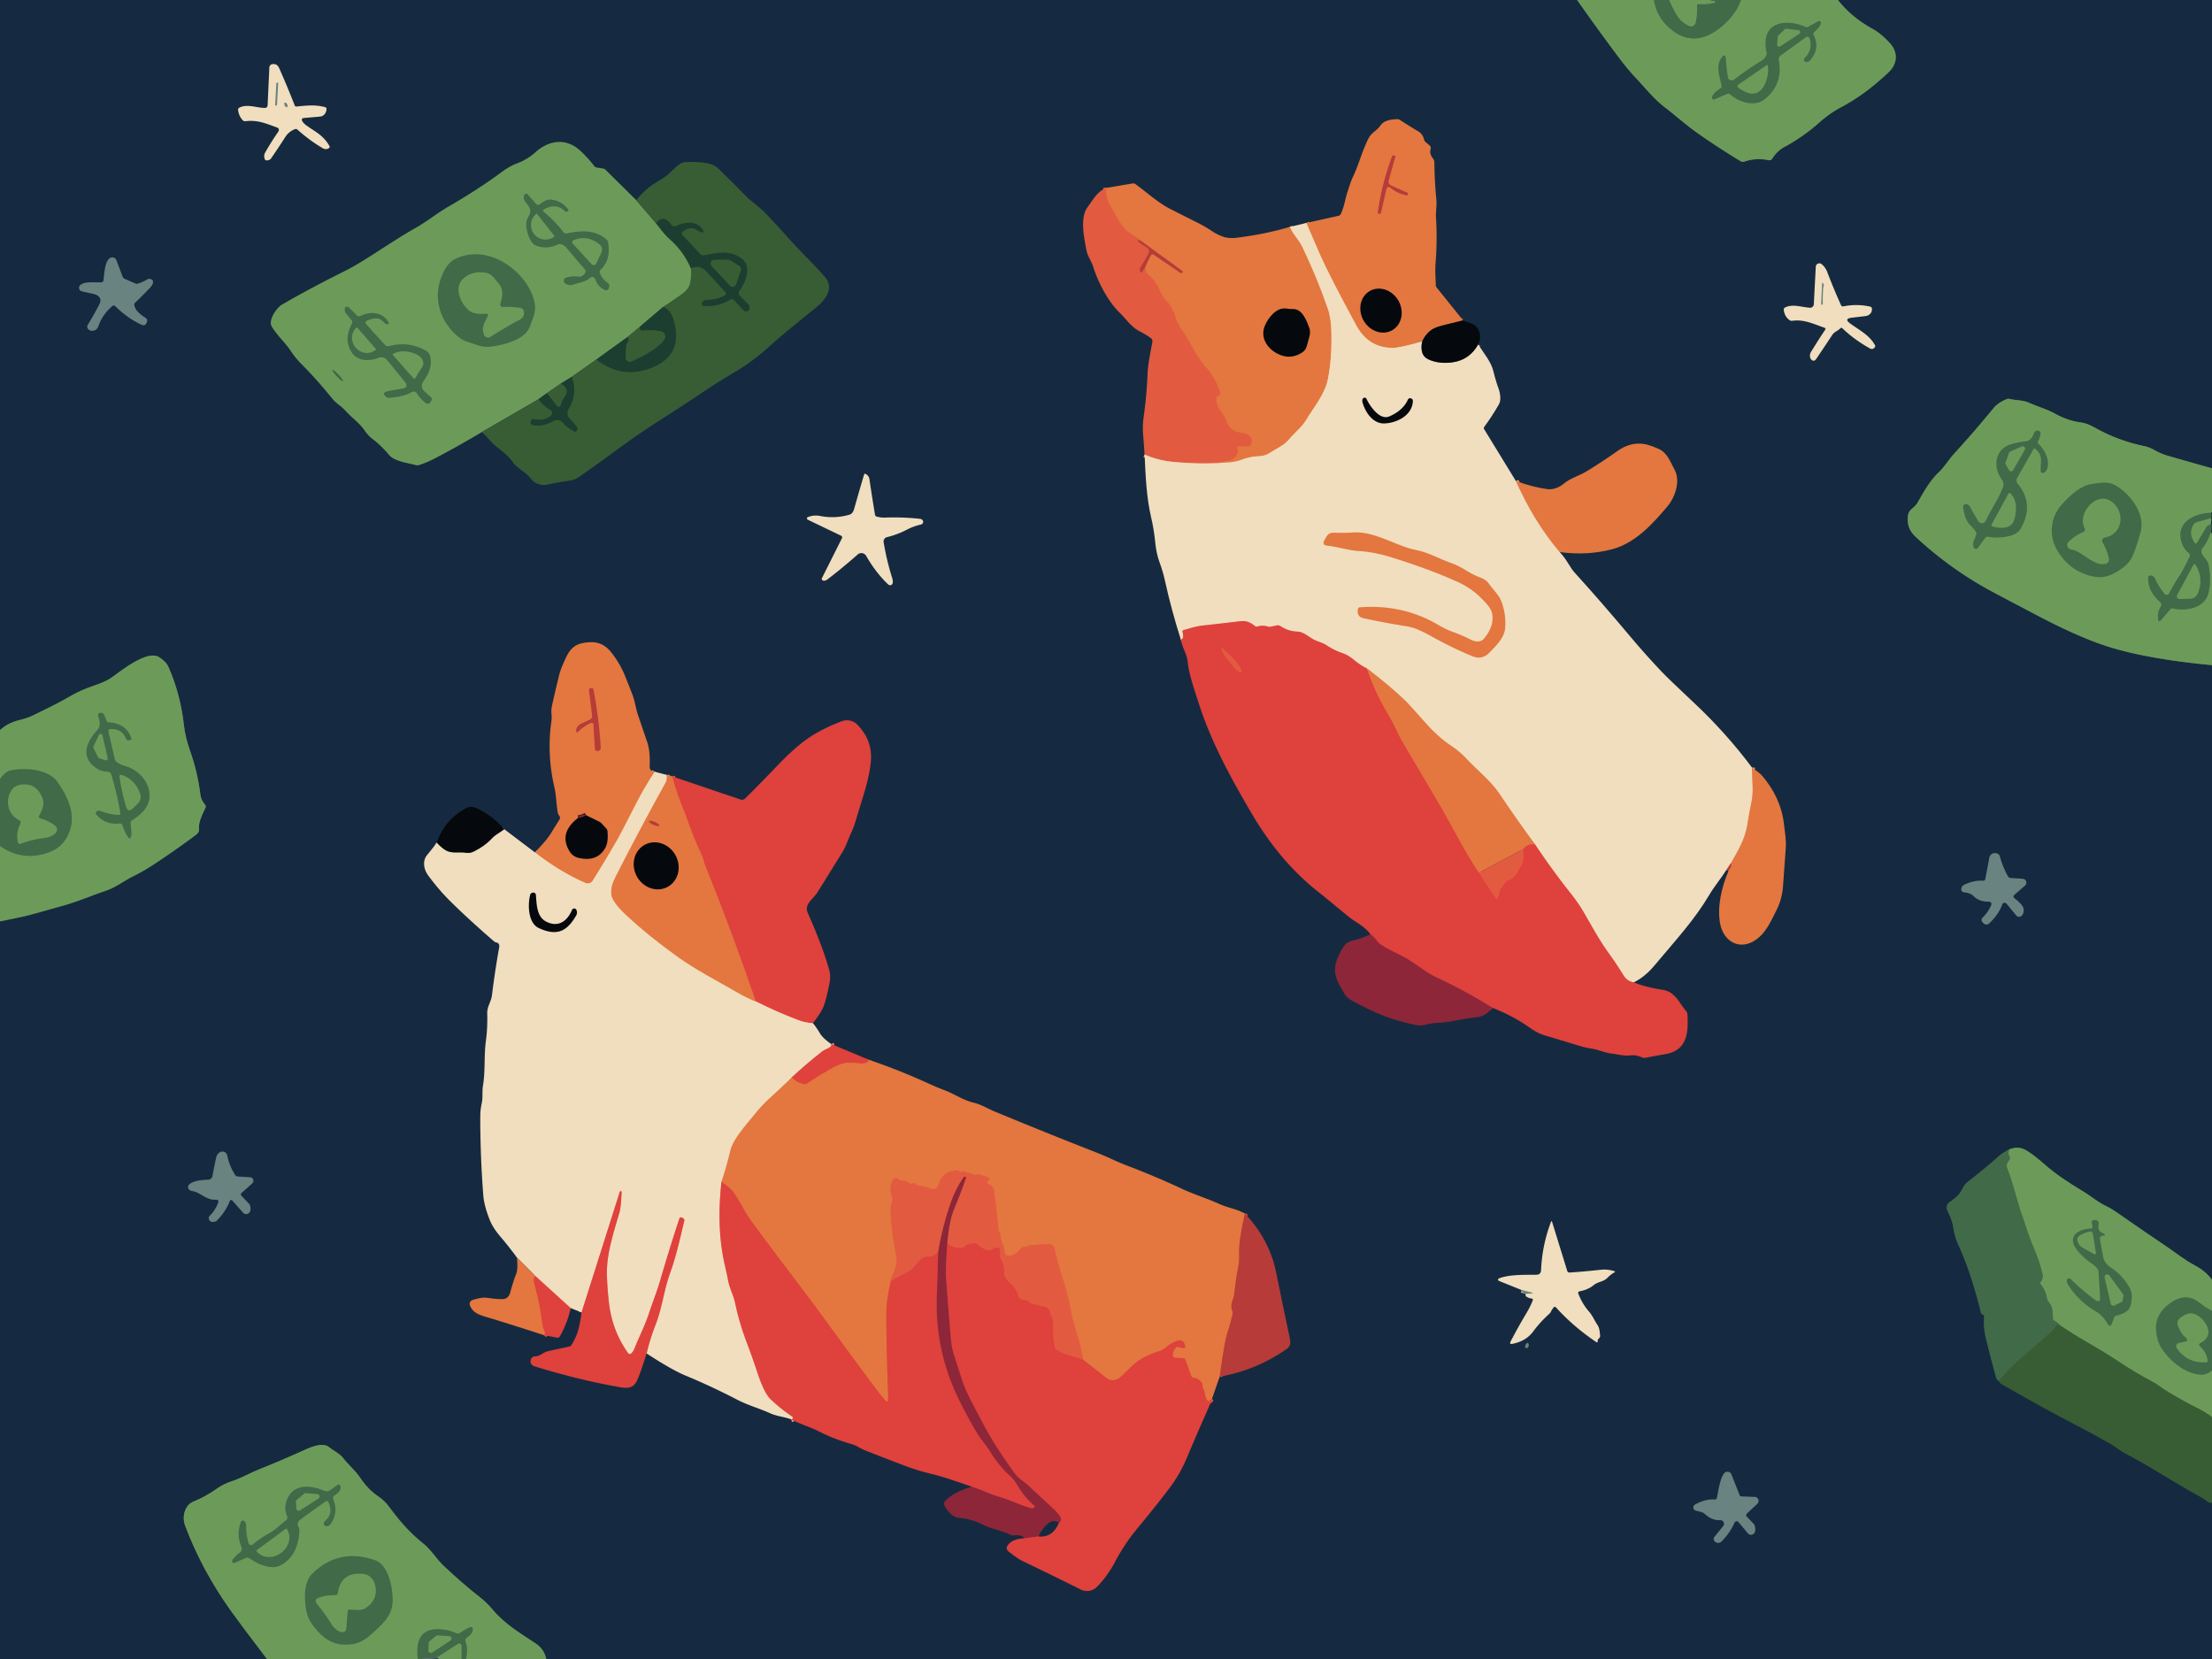 <svg xmlns="http://www.w3.org/2000/svg" baseProfile="tiny" version="1.2" viewBox="0 0 800 600"><g fill="none" stroke-width="2"><path stroke="#41634d" d="M570.39 0q7.62 10.86 15.51 21.37 2.7 3.6 5.71 6.8c3.44 3.66 6.54 7.62 10.62 10.74 4.14 3.17 7.78 6.51 12.2 9.58q7.57 5.27 15.15 9.85a1.44 1.42-38.6 0 0 1.23.13q4.25-1.49 8.85-.54a1.26 1.24-67.5 0 0 1.31-.55 11.78 11.78 0 0 1 4.71-4.4q6.58-3.6 12.27-8.65 3.81-3.39 7.81-5.5 8.81-4.63 17.35-12.77c3.11-2.96 3.47-7.08.39-10.45q-3.19-3.49-6.24-5.17-7.7-4.23-12.55-10.44M800 169.37q-7.93-2.21-16.04-4.56-2.3-.67-4.2-1.74-2.34-1.33-4.22-1.72-8.78-1.84-16.3-5.82c-2.15-1.14-4.12-2.39-6.54-2.72q-4.89-.68-9.22-3.07c-3.15-1.75-6.6-2.73-9.88-4.16-2.24-.98-4.47-.72-6.79-1.3q-.54-.14-1.06.07-3.14 1.3-4.72 3.22-7.25 8.84-14.16 16.36c-2.06 2.24-3.56 4.86-5.75 6.94-3.27 3.09-5.5 7.25-7.73 11.11-1.05 1.81-3.02 2.11-3.35 4.51q-.62 4.5 2.71 7.6 11.88 11.07 26.07 18.98 2.26 1.26 18.32 9.69 15.71 8.26 26.61 11.51 14.04 4.19 36.25 6.29m0 222.36q-2.13-3.11-6.19-5.26c-3.52-1.86-7.38-4.88-9.77-6.5q-9.42-6.36-18.75-12.87-1.86-1.3-3.5-2.06c-3.09-1.43-5.57-3.67-8.51-5.42q-8.69-5.17-13.52-9.44-4.28-3.77-6.98-5.36-2.83-1.64-6.04-.35" vector-effect="non-scaling-stroke"/><path stroke="#2b4a45" d="M726.74 415.66c-1.36.71-2.59 1.35-3.77 2.41q-5.18 4.65-11.25 9.3-1.16.89-2.11 2.78c-.96 1.91-2.4 3.15-4.19 4.36q-2.15 1.45-.88 3.85 1.48 2.81 1.93 5.79.5 3.25 1.68 5.82c3.67 7.96 6.18 16.34 8.32 24.82q.1.41.5.55.69.23.61 1.05c-.23 2.66.07 5.15.68 7.67q2.48 10.12 3.69 14.22.21.72.89 1.11" vector-effect="non-scaling-stroke"/><path stroke="#27443a" d="M722.84 499.39q.52.88 1.21 1.27 16.17 9.26 26.03 14.32 6.12 3.15 13.47 7.34c1.69.96 3.05 2.23 4.82 3.18q7.13 3.82 12.7 7.23 7.9 4.84 15.16 8.85.92.51 1.74 1.18 1.32 1.09 2.03.55" vector-effect="non-scaling-stroke"/><path stroke="#41634d" d="M197.55 600q-.75-3.57-3.75-5.57c-5.66-3.79-11.19-7.01-15.57-12.23q-2.24-2.67-5.01-4.83-5.69-4.44-12.63-10.94c-2.83-2.67-4.63-5.91-7.57-8.24-4.94-3.93-8.74-8.38-12.44-13.43q-1.45-1.99-3.9-3.66-3.61-2.45-6.42-6.67c-1.75-2.63-4.16-4.53-6.08-7.01-1.41-1.83-3.42-2.62-5.16-4.04-2.54-2.09-7.48.37-10.02 1.53q-7.57 3.43-14.76 6.27c-3.54 1.39-6.85 3.35-10.42 4.53q-2.98.98-5.43 2.71-4.1 2.9-8.35 4.6c-3.43 1.38-4.25 5.72-3.07 8.82q6.15 16.24 16.6 30.83 3.48 4.85 12.97 17.33M0 333.22q3.59-.73 7.17-1.48c5.02-1.05 10.07-2.72 15.11-4.05 5.61-1.49 10.56-3.75 16.02-5.56 3.62-1.2 6.57-3.62 10.01-5.3q3.55-1.73 7.33-4.22 7.93-5.23 15.1-10.57c.93-.69 1.36-1.37 1.23-2.56-.23-2.12 1.41-5.37 2.33-7.32q.29-.62-.15-1.14-1.44-1.68-1.68-3.68-.99-8.09-3.79-15.99-1.67-4.7-2.22-9.56-1.23-10.77-5.51-20.53c-.7-1.57-2.03-2.69-3.42-3.59-4.17-2.7-13.57 4.75-16.8 7.11-2.91 2.12-6.13 2.87-9.43 4.17q-3.29 1.28-6.94 3.43c-4.01 2.35-8.24 4.25-12.4 6.35q-1.8.91-5.16 1.75-4.15 1.04-6.8 3.59" vector-effect="non-scaling-stroke"/><path stroke="#578351" d="M598.18 0q.94 6.38 6.36 10.77c6.73 5.45 13.58 3.17 19.28-2.2q4.21-3.96 5.86-8.57" vector-effect="non-scaling-stroke"/><path stroke="#578351" d="M603.7 0q1.17 2.74 2.66 5.31 1.61 2.76 4.6 4.05a1.67 1.66-72.7 0 0 2.29-1.21q.6-2.92.48-5.93-.04-.8.76-.75 3.07.16 5.42-.46.09-.02.17-.06.28-.13.23-.3-.09-.3-.41-.29-.94.05-1.43-.36" vector-effect="non-scaling-stroke"/><path stroke="#41634d" d="M800 185.27q-.21.08-.31.22" vector-effect="non-scaling-stroke"/><path stroke="#578351" d="M799.69 185.49c-4.73-.05-11.66 2.6-11.07 8.56q.38 3.91 2.94 5.92a1.2 1.2 0 0 1 .31 1.52c-1.19 2.17-2.16 4.56-3.55 6.63q-2.05 3.05-3.87 6.56a.94.94 0 0 1-1.55.17q-2.1-2.46-3.52-5.56-.61-1.35-1.93-1.07-.49.1-.51.6c-.15 4.01 1.81 6.59 4.47 9.15a.99.98-52.8 0 1 .16 1.22q-1.55 2.49-.95 5.16a.42.41-31.3 0 0 .72.17l3.59-4.18q.36-.42.9-.3c4.69 1.1 11.71-.09 12.9-5.69q1.02-4.75.03-10c-.29-1.57-1.55-2.57-2.31-3.88a2.05 2.03 49.4 0 1 .17-2.31q1.95-2.44 2.95-5.84" vector-effect="non-scaling-stroke"/><path stroke="#41634d" d="M799.57 192.32q.27.24.43.69m0 10.85v9.9" vector-effect="non-scaling-stroke"/><path stroke="#2b4a45" d="M799.57 192.32q.48-1.17.04-3.27" vector-effect="non-scaling-stroke"/><path stroke="#41634d" d="M799.61 189.05q.2-.78.08-1.64" vector-effect="non-scaling-stroke"/><path stroke="#2b4a45" d="M799.69 187.41q.25-.9 0-1.92" vector-effect="non-scaling-stroke"/><path stroke="#578351" d="m799.69 187.41-5.26 1.49a1.91 1.87-81.7 0 0-1.1.84q-1.92 3.15.42 6.55.42.6.79-.03l3.45-5.74q.28-.47.82-.61.79-.19.8-.86M0 305.98q8.32 5.73 17.82 2.22 5.57-2.06 7.52-8.07c1.96-6.07-1.04-12.38-4.63-17.39-3.4-4.75-12.13-5.21-17.2-4.01q-1.53.36-3.51 2.95m800 192.39q-1.98-.93-4.75-3.08-4.32-3.34-9.26-.39c-3.61 2.15-6.5 5.6-6.22 10.16q.27 4.22 1.98 6.83c3.08 4.7 9 9.75 15 9.55q1.23-.04 3.25-1.44" vector-effect="non-scaling-stroke"/><path stroke="#527c47" d="M800 512.48q-2.6-1.91-5.35-3.26-2.99-1.46-5.49-2.9c-2.94-1.71-5.86-3.25-8.53-5.24q-1.1-.82-2.27-1.43-6.09-3.2-12.33-7.35-4.72-3.14-10.52-6.46-5.39-3.09-10.56-6.59" vector-effect="non-scaling-stroke"/><path stroke="#578351" d="M744.95 479.25q-.71-.93-1.85-1.51-.6-.3-.63-.97c-.1-2.26-.02-4.18-1.66-6.07q-.37-.42-.46-.98-.46-3.04-2.29-5.21-.36-.42-.03-.86 1.07-1.44.66-3.02-1.24-4.92-3.35-9.83c-1.6-3.73-2.71-7.56-4.05-11.33-1.98-5.61-3.15-11.44-5.35-16.94q-.56-1.41.64-2.82.36-.41.33-.95-.01-.41-.26-.77-.28-.41-.27-.9.01-.68.36-1.43" vector-effect="non-scaling-stroke"/><path stroke="#3d643f" d="M744.95 479.25q-.92-.34-1.45.5-1.02 1.59-2.07 2.39c-3.06 2.34-5.67 5.05-8.7 7.51q-5.39 4.38-9.89 9.74" vector-effect="non-scaling-stroke"/><path stroke="#2b4a45" d="M800 479.36v5.4" vector-effect="non-scaling-stroke"/><path stroke="#578351" d="M168.49 600q.89-3.4-.18-6.4-.17-.47.13-.89.3-.43.93-.87 1.05-.73 1.53-1.91.13-.32.11-.61-.1-1.24-1.23-.72-1.78.82-3.37 1.92-.53.36-1.15.2c-1.16-.32-2.15-.84-3.36-1.08q-12.4-2.49-10.77 10.36" vector-effect="non-scaling-stroke"/><path stroke="#578351" d="m166.87 600 .03-4.74a.82.82 0 0 0-1.27-.7l-8.01 5.17" vector-effect="non-scaling-stroke"/><path stroke="#41634d" d="M158.7 600q-.05-.28-1.08-.27" vector-effect="non-scaling-stroke"/></g><path fill="#152a40" d="M0 0h570.39q7.62 10.86 15.51 21.37 2.7 3.6 5.71 6.8c3.44 3.66 6.54 7.62 10.62 10.74 4.14 3.17 7.78 6.51 12.2 9.58q7.57 5.27 15.15 9.85a1.44 1.42-38.6 0 0 1.23.13q4.25-1.49 8.85-.54a1.26 1.24-67.5 0 0 1.31-.55 11.78 11.78 0 0 1 4.71-4.4q6.58-3.6 12.27-8.65 3.81-3.39 7.81-5.5 8.81-4.63 17.35-12.77c3.11-2.96 3.47-7.08.39-10.45q-3.19-3.49-6.24-5.17-7.7-4.23-12.55-10.44H800v169.37q-7.93-2.21-16.04-4.56-2.3-.67-4.2-1.74-2.34-1.33-4.22-1.72-8.78-1.84-16.3-5.82c-2.15-1.14-4.12-2.39-6.54-2.72q-4.89-.68-9.22-3.07c-3.15-1.75-6.6-2.73-9.88-4.16-2.24-.98-4.47-.72-6.79-1.3q-.54-.14-1.06.07-3.14 1.3-4.72 3.22-7.25 8.84-14.16 16.36c-2.06 2.24-3.56 4.86-5.75 6.94-3.27 3.09-5.5 7.25-7.73 11.11-1.05 1.81-3.02 2.11-3.35 4.51q-.62 4.5 2.71 7.6 11.88 11.07 26.07 18.98 2.26 1.26 18.32 9.69 15.71 8.26 26.61 11.51 14.04 4.19 36.25 6.29v222.36q-2.13-3.11-6.19-5.26c-3.52-1.86-7.38-4.88-9.77-6.5q-9.42-6.36-18.75-12.87-1.86-1.3-3.5-2.06c-3.09-1.43-5.57-3.67-8.51-5.42q-8.69-5.17-13.52-9.44-4.28-3.77-6.98-5.36-2.83-1.64-6.04-.35c-1.36.71-2.59 1.35-3.77 2.41q-5.18 4.65-11.25 9.3-1.16.89-2.11 2.78c-.96 1.91-2.4 3.15-4.19 4.36q-2.15 1.45-.88 3.85 1.48 2.81 1.93 5.79.5 3.25 1.68 5.82c3.67 7.96 6.18 16.34 8.32 24.82q.1.41.5.55.69.23.61 1.05c-.23 2.66.07 5.15.68 7.67q2.48 10.12 3.69 14.22.21.72.89 1.11.52.88 1.21 1.27 16.17 9.26 26.03 14.32 6.12 3.15 13.47 7.34c1.69.96 3.05 2.23 4.82 3.18q7.13 3.82 12.7 7.23 7.9 4.84 15.16 8.85.92.51 1.74 1.18 1.32 1.09 2.03.55V600H197.55q-.75-3.57-3.75-5.57c-5.66-3.79-11.19-7.01-15.57-12.23q-2.24-2.67-5.01-4.83-5.69-4.44-12.63-10.94c-2.83-2.67-4.63-5.91-7.57-8.24-4.94-3.93-8.74-8.38-12.44-13.43q-1.45-1.99-3.9-3.66-3.61-2.45-6.42-6.67c-1.75-2.63-4.16-4.53-6.08-7.01-1.41-1.83-3.42-2.62-5.16-4.04-2.54-2.09-7.48.37-10.02 1.53q-7.57 3.43-14.76 6.27c-3.54 1.39-6.85 3.35-10.42 4.53q-2.98.98-5.43 2.71-4.1 2.9-8.35 4.6c-3.43 1.38-4.25 5.72-3.07 8.82q6.15 16.24 16.6 30.83 3.48 4.85 12.97 17.33H0V333.22q3.59-.73 7.17-1.48c5.02-1.05 10.07-2.72 15.11-4.05 5.61-1.49 10.56-3.75 16.02-5.56 3.62-1.2 6.57-3.62 10.01-5.3q3.55-1.73 7.33-4.22 7.93-5.23 15.1-10.57c.93-.69 1.36-1.37 1.23-2.56-.23-2.12 1.41-5.37 2.33-7.32q.29-.62-.15-1.14-1.44-1.68-1.68-3.68-.99-8.09-3.79-15.99-1.67-4.7-2.22-9.56-1.23-10.77-5.51-20.53c-.7-1.57-2.03-2.69-3.42-3.59-4.17-2.7-13.57 4.75-16.8 7.11-2.91 2.12-6.13 2.87-9.43 4.17q-3.29 1.28-6.94 3.43c-4.01 2.35-8.24 4.25-12.4 6.35q-1.8.91-5.16 1.75-4.15 1.04-6.8 3.59V0Z"/><path fill="#6c9b59" d="M570.39 0h27.79q.94 6.38 6.36 10.77c6.73 5.45 13.58 3.17 19.28-2.2q4.21-3.96 5.86-8.57h35.03q4.85 6.21 12.55 10.44 3.05 1.68 6.24 5.17c3.08 3.37 2.72 7.49-.39 10.45q-8.54 8.14-17.35 12.77-4 2.11-7.81 5.5-5.69 5.05-12.27 8.65a11.78 11.78 0 0 0-4.71 4.4 1.26 1.24-67.5 0 1-1.31.55q-4.6-.95-8.85.54a1.44 1.42-38.6 0 1-1.23-.13q-7.58-4.58-15.15-9.85c-4.42-3.07-8.06-6.41-12.2-9.58-4.08-3.12-7.18-7.08-10.62-10.74q-3.01-3.2-5.71-6.8Q578.01 10.86 570.39 0Z"/><path fill="#416a49" d="M598.18 0h5.52q1.17 2.74 2.66 5.31 1.61 2.76 4.6 4.05a1.67 1.66-72.7 0 0 2.29-1.21q.6-2.92.48-5.93-.04-.8.76-.75 3.07.16 5.42-.46.09-.02.17-.06.28-.13.23-.3-.09-.3-.41-.29-.94.05-1.43-.36h11.21q-1.65 4.61-5.86 8.57c-5.7 5.37-12.55 7.65-19.28 2.2Q599.12 6.38 598.18 0Z"/><path fill="#6c9b59" d="M603.7 0h14.77q.49.41 1.43.36.32-.01.41.29.05.17-.23.3-.08.04-.17.06-2.35.62-5.42.46-.8-.05-.76.75.12 3.01-.48 5.93a1.67 1.66-72.7 0 1-2.29 1.21q-2.99-1.29-4.6-4.05-1.49-2.57-2.66-5.31ZM800 169.37v15.9q-.21.08-.31.22c-4.73-.05-11.66 2.6-11.07 8.56q.38 3.91 2.94 5.92a1.2 1.2 0 0 1 .31 1.52c-1.19 2.17-2.16 4.56-3.55 6.63q-2.05 3.05-3.87 6.56a.94.94 0 0 1-1.55.17q-2.1-2.46-3.52-5.56-.61-1.35-1.93-1.07-.49.1-.51.6c-.15 4.01 1.81 6.59 4.47 9.15a.99.98-52.8 0 1 .16 1.22q-1.55 2.49-.95 5.16a.42.41-31.3 0 0 .72.17l3.59-4.18q.36-.42.9-.3c4.69 1.1 11.71-.09 12.9-5.69q1.02-4.75.03-10c-.29-1.57-1.55-2.57-2.31-3.88a2.05 2.03 49.4 0 1 .17-2.31q1.95-2.44 2.95-5.84.27.24.43.69v47.55q-22.21-2.1-36.25-6.29-10.9-3.25-26.61-11.51-16.06-8.43-18.32-9.69-14.19-7.91-26.07-18.98-3.33-3.1-2.71-7.6c.33-2.4 2.3-2.7 3.35-4.51 2.23-3.86 4.46-8.02 7.73-11.11 2.19-2.08 3.69-4.7 5.75-6.94q6.91-7.52 14.16-16.36 1.58-1.92 4.72-3.22.52-.21 1.06-.07c2.32.58 4.55.32 6.79 1.3 3.28 1.43 6.73 2.41 9.88 4.16q4.33 2.39 9.22 3.07c2.42.33 4.39 1.58 6.54 2.72q7.52 3.98 16.3 5.82 1.88.39 4.22 1.72 1.9 1.07 4.2 1.74 8.11 2.35 16.04 4.56Z"/><path fill="#152a40" d="M800 185.27v7.74q-.16-.45-.43-.69.48-1.17.04-3.27.2-.78.08-1.64.25-.9 0-1.92.1-.14.31-.22Z"/><path fill="#416a49" d="M799.69 185.49q.25 1.02 0 1.92l-5.26 1.49a1.91 1.87-81.7 0 0-1.1.84q-1.92 3.15.42 6.55.42.6.79-.03l3.45-5.74q.28-.47.82-.61.79-.19.8-.86.44 2.1-.04 3.27-1 3.4-2.95 5.84a2.05 2.03 49.4 0 0-.17 2.31c.76 1.31 2.02 2.31 2.31 3.88q.99 5.25-.03 10c-1.19 5.6-8.21 6.79-12.9 5.69q-.54-.12-.9.3l-3.59 4.18a.42.41-31.3 0 1-.72-.17q-.6-2.67.95-5.16a.99.98-52.8 0 0-.16-1.22c-2.66-2.56-4.62-5.14-4.47-9.15q.02-.5.51-.6 1.32-.28 1.93 1.07 1.42 3.1 3.52 5.56a.94.94 0 0 0 1.55-.17q1.82-3.51 3.87-6.56c1.39-2.07 2.36-4.46 3.55-6.63a1.2 1.2 0 0 0-.31-1.52q-2.56-2.01-2.94-5.92c-.59-5.96 6.34-8.61 11.07-8.56Z"/><path fill="#6c9b59" d="M799.69 187.41q.12.86-.08 1.64-.01.67-.8.86-.54.14-.82.61l-3.45 5.74q-.37.63-.79.03-2.34-3.4-.42-6.55a1.91 1.87-81.7 0 1 1.1-.84l5.26-1.49Z"/><path fill="#152a40" d="M800 203.86v9.9-9.9Z"/><path fill="#6c9b59" d="M0 333.22v-27.24q8.32 5.73 17.82 2.22 5.57-2.06 7.52-8.07c1.96-6.07-1.04-12.38-4.63-17.39-3.4-4.75-12.13-5.21-17.2-4.01q-1.53.36-3.51 2.95v-17.61q2.65-2.55 6.8-3.59 3.36-.84 5.16-1.75c4.16-2.1 8.39-4 12.4-6.35q3.65-2.15 6.94-3.43c3.3-1.3 6.52-2.05 9.43-4.17 3.23-2.36 12.63-9.81 16.8-7.11 1.39.9 2.72 2.02 3.42 3.59q4.28 9.76 5.51 20.53.55 4.86 2.22 9.56 2.8 7.9 3.79 15.99.24 2 1.68 3.68.44.52.15 1.14c-.92 1.95-2.56 5.2-2.33 7.32.13 1.19-.3 1.87-1.23 2.56q-7.17 5.34-15.1 10.57-3.78 2.49-7.33 4.22c-3.44 1.68-6.39 4.1-10.01 5.3-5.46 1.81-10.41 4.07-16.02 5.56-5.04 1.33-10.09 3-15.11 4.05q-3.58.75-7.17 1.48Z"/><path fill="#416a49" d="M0 305.98v-24.3q1.98-2.59 3.51-2.95c5.07-1.2 13.8-.74 17.2 4.01 3.59 5.01 6.59 11.32 4.63 17.39q-1.95 6.01-7.52 8.07-9.5 3.51-17.82-2.22Z"/><path fill="#6c9b59" d="M800 462.92v11.15q-1.98-.93-4.75-3.08-4.32-3.34-9.26-.39c-3.61 2.15-6.5 5.6-6.22 10.16q.27 4.22 1.98 6.83c3.08 4.7 9 9.75 15 9.55q1.23-.04 3.25-1.44v16.78q-2.6-1.91-5.35-3.26-2.99-1.46-5.49-2.9c-2.94-1.71-5.86-3.25-8.53-5.24q-1.1-.82-2.27-1.43-6.09-3.2-12.33-7.35-4.72-3.14-10.52-6.46-5.39-3.09-10.56-6.59-.71-.93-1.85-1.51-.6-.3-.63-.97c-.1-2.26-.02-4.18-1.66-6.07q-.37-.42-.46-.98-.46-3.04-2.29-5.21-.36-.42-.03-.86 1.07-1.44.66-3.02-1.24-4.92-3.35-9.83c-1.6-3.73-2.71-7.56-4.05-11.33-1.98-5.61-3.15-11.44-5.35-16.94q-.56-1.41.64-2.82.36-.41.33-.95-.01-.41-.26-.77-.28-.41-.27-.9.01-.68.36-1.43 3.21-1.29 6.04.35 2.7 1.59 6.98 5.36 4.83 4.27 13.52 9.44c2.94 1.75 5.42 3.99 8.51 5.42q1.64.76 3.5 2.06 9.33 6.51 18.75 12.87c2.39 1.62 6.25 4.64 9.77 6.5q4.06 2.15 6.19 5.26Z"/><path fill="#416a49" d="M726.74 415.66q-.35.75-.36 1.43-.01.49.27.9.25.36.26.77.03.54-.33.95-1.2 1.41-.64 2.82c2.2 5.5 3.37 11.33 5.35 16.94 1.34 3.77 2.45 7.6 4.05 11.33q2.11 4.91 3.35 9.83.41 1.58-.66 3.02-.33.44.03.86 1.83 2.17 2.29 5.21.09.56.46.98c1.64 1.89 1.56 3.81 1.66 6.07q.03.67.63.97 1.14.58 1.85 1.51-.92-.34-1.45.5-1.02 1.59-2.07 2.39c-3.06 2.34-5.67 5.05-8.7 7.51q-5.39 4.38-9.89 9.74-.68-.39-.89-1.11-1.21-4.1-3.69-14.22a23.43 23.43 0 0 1-.68-7.67q.08-.82-.61-1.05-.4-.14-.5-.55c-2.14-8.48-4.65-16.86-8.32-24.82q-1.18-2.57-1.68-5.82-.45-2.98-1.93-5.79-1.27-2.4.88-3.85c1.79-1.21 3.23-2.45 4.19-4.36q.95-1.89 2.11-2.78 6.07-4.65 11.25-9.3c1.18-1.06 2.41-1.7 3.77-2.41ZM800 474.07v21.63q-2.02 1.4-3.25 1.44c-6 .2-11.92-4.85-15-9.55q-1.71-2.61-1.98-6.83c-.28-4.56 2.61-8.01 6.22-10.16q4.94-2.95 9.26.39 2.77 2.15 4.75 3.08Z"/><path fill="#385d34" d="M744.95 479.25q5.17 3.5 10.56 6.59 5.8 3.32 10.52 6.46 6.24 4.15 12.33 7.35 1.17.61 2.27 1.43c2.67 1.99 5.59 3.53 8.53 5.24q2.5 1.44 5.49 2.9 2.75 1.35 5.35 3.26v30.83q-.71.54-2.03-.55-.82-.67-1.74-1.18-7.26-4.01-15.16-8.85-5.57-3.41-12.7-7.23c-1.77-.95-3.13-2.22-4.82-3.18q-7.35-4.19-13.47-7.34-9.86-5.06-26.03-14.32-.69-.39-1.21-1.27 4.5-5.36 9.89-9.74c3.03-2.46 5.64-5.17 8.7-7.51q1.05-.8 2.07-2.39.53-.84 1.45-.5Z"/><path fill="#152a40" d="M800 479.36v5.4-5.4Z"/><path fill="#6c9b59" d="M197.55 600h-29.06q.89-3.4-.18-6.4-.17-.47.13-.89.3-.43.93-.87 1.05-.73 1.53-1.91.13-.32.11-.61-.1-1.24-1.23-.72-1.78.82-3.37 1.92-.53.36-1.15.2c-1.16-.32-2.15-.84-3.36-1.08q-12.4-2.49-10.77 10.36H96.54q-9.49-12.48-12.97-17.33-10.45-14.59-16.6-30.83c-1.18-3.1-.36-7.44 3.07-8.82q4.25-1.7 8.35-4.6 2.45-1.73 5.43-2.71c3.57-1.18 6.88-3.14 10.42-4.53q7.19-2.84 14.76-6.27c2.54-1.16 7.48-3.62 10.02-1.53 1.74 1.42 3.75 2.21 5.16 4.04 1.92 2.48 4.33 4.38 6.08 7.01q2.81 4.22 6.42 6.67 2.45 1.67 3.9 3.66c3.7 5.05 7.5 9.5 12.44 13.43 2.94 2.33 4.74 5.57 7.57 8.24q6.94 6.5 12.63 10.94 2.77 2.16 5.01 4.83c4.38 5.22 9.91 8.44 15.57 12.23q3 2 3.75 5.57Z"/><path fill="#416a49" d="M168.49 600h-1.62l.03-4.74a.82.82 0 0 0-1.27-.7l-8.01 5.17-5.27.27h-1.22q-1.63-12.85 10.77-10.36c1.21.24 2.2.76 3.36 1.08q.62.16 1.15-.2 1.59-1.1 3.37-1.92 1.13-.52 1.23.72.02.29-.11.61-.48 1.18-1.53 1.91-.63.44-.93.87-.3.42-.13.89 1.07 3 .18 6.4Z"/><path fill="#6c9b59" d="M166.87 600h-8.17q-.05-.28-1.08-.27l8.01-5.17a.82.82 0 0 1 1.27.7l-.03 4.74Z"/><path fill="#152a40" d="M157.62 599.73q1.03-.01 1.08.27h-6.35l5.27-.27Z"/><g fill="none" stroke-width="2"><path stroke="#744027" d="M529.15 115.87q-4.03.98-7.56 1.87-2.9.73-4.3 1.87-1.91 1.54-2.93 3.88" vector-effect="non-scaling-stroke"/><path stroke="#eaab7f" d="M514.36 123.49q-8.16 2.34-10.63 2.33-8.8-.03-13.19-8.1-9.83-18.1-13.23-25.86-2.37-5.4-4.86-11.23" vector-effect="non-scaling-stroke"/><path stroke="#7b7466" d="M514.36 123.49q-.52 2.11-.01 3.93.49 1.78 2.43 2.64 3.72 1.63 8.46.99 6.2-.84 9.36-6.47" vector-effect="non-scaling-stroke"/><path stroke="#eaab7f" d="M548.25 173.98q6.54 14.72 15.85 25.7m69.54 77.93q.03 3.12.2 6.1.19 3.5-.35 6.12-.92 4.42-1.61 8.79c-.74 4.76-3.44 9.33-5.89 13.59" vector-effect="non-scaling-stroke"/><path stroke="#e8907d" d="M590.89 355.29q-2.38-.37-3.69-2.49-2.59-4.2-5.33-7.98c-3.62-5.01-6.19-9.88-9.21-15.07q-1.8-3.1-4.53-6.54-6.84-8.62-12.93-17.76" vector-effect="non-scaling-stroke"/><path stroke="#eaab7f" d="M555.2 305.45q-6.62-9.01-12.83-18.25c-3.29-4.89-8.16-8.65-12.12-12.91q-2.3-2.47-5.71-4.76-4.51-3.03-9.05-8.15-6.17-6.94-7.03-7.76-6.58-6.27-14.12-11.87" vector-effect="non-scaling-stroke"/><path stroke="#e8907d" d="M494.34 241.75q-2.25-1.07-4.9-3.26-1.98-1.63-3.87-2.25-2.94-.96-5.61-2.74c-1.23-.83-2.62-1.24-3.99-1.79-2.41-.97-4.19-3.21-6.9-3.29q-3.18-.1-6.06-2.01-.54-.36-1.17-.23l-2.2.48q-.55.12-1.1-.05-1.87-.56-3.78-.03-.53.15-.96-.2-2.43-2.03-4.92-1.73-6.6.8-13.86 1.59c-2.37.25-4.62.99-6.92 1.62q-.54.14-.4.68.63 2.47-.63 2.79" vector-effect="non-scaling-stroke"/><path stroke="#eaab7f" d="M466.51 82.06q.85 1.88 2.15 3.58 1.6 2.11 2.26 3.46 5.4 11.21 9.34 22.64 1.17 3.38 1.27 9.03.15 9.15-1.29 16.38c-1.08 5.42-4.96 9.93-7.76 14.6-1.65 2.75-4.15 4.63-6.21 7.07-2.02 2.4-4.45 3.28-6.92 4.9q-1.84 1.21-3.98 1.28-3.47.12-6.59 1.36c-2.83 1.12-5.91.81-9 1.15" vector-effect="non-scaling-stroke"/><path stroke="#e36940" d="M439.78 167.51q1.09-.17 2.1-.5.72-.23 2.07-.37 1.71-.17 2.91-1.48c.75-.82.95-2.02.6-3.07a.55.55 0 0 1 .52-.72h3.52a.93.92-76.2 0 0 .82-.5c1.26-2.46-.91-4.08-3.12-4.31q-4.44-.46-5.66-4.27c-.92-2.85-4.06-5.18-3.64-8.29q.1-.7.79-.88.26-.06.41-.29.26-.42.12-.87-1.59-5.35-5.11-9.16c-3.61-3.9-5.6-9.27-8.78-13.61q-1.47-2.01-2.09-4.22-1.04-3.67-3.41-6.2-1.51-1.61-2.32-3.58-1.4-3.45-4.98-6.65a1.01 1 29 0 1-.3-1.02q.14-.52-.05-1.12" vector-effect="non-scaling-stroke"/><path stroke="#cd593c" d="m414.18 96.4 1.98-4.01a.77.77 0 0 1 1.13-.29l9.73 6.66q.15.1.28 0l.2-.16q.46-.34 0-.68l-14.77-10.73" vector-effect="non-scaling-stroke"/><path stroke="#e36940" d="M412.73 87.19q-.99-.94-3.93-2.74c-3.23-1.98-5.28-6.76-7.19-10.03q-1.93-3.32-1.51-6.46" vector-effect="non-scaling-stroke"/><path stroke="#cd4b3d" d="M412.73 87.19q-3.4-1.05 1.92 2.22 1.48.91.65 2.44-1.3 2.4-2.76 4.78-.5.83-.07 1.64.32.59.64.01l1.07-1.88" vector-effect="non-scaling-stroke"/><path stroke="#ea9d7f" d="M439.78 167.51q-6.16.32-14.53-.36-6.31-.5-11.3-2.76" vector-effect="non-scaling-stroke"/><path stroke="#cd593c" d="M625.12 315.01q1.37-1.94.87-2.8" vector-effect="non-scaling-stroke"/><path stroke="#e15c3e" d="M494.34 241.75q2.98 8.63 7.24 15.79 1.8 3.03 2.88 5.3 1.9 3.99 2.74 5.41 6.91 11.62 13.75 23.29 1.2 2.05 6.78 12.17 3.41 6.2 7.14 11.96" vector-effect="non-scaling-stroke"/><path stroke="#e14e3e" d="m534.87 315.67 6.03 9.08q.47.7.82-.06.42-.92.54-2.02a2.23 2.22-23.8 0 1 .4-1.02l1.88-2.64a1.53 1.51 7.9 0 1 .78-.58c2.77-.88 3.49-3.13 4.82-5.29q1.31-2.12.63-5.98" vector-effect="non-scaling-stroke"/><path stroke="#e15c3e" d="M550.77 307.16q1.76-2.31 4.43-1.71" vector-effect="non-scaling-stroke"/><path stroke="#b6343b" d="M539.79 364.5q-9.68-6.08-20.19-10.97c-4.45-2.08-8.04-5.48-12.41-7.69-2.76-1.4-5.49-2.66-7.94-4.31q-.68-.46-1.07-1.01-1.28-1.79-2.55-2.66" vector-effect="non-scaling-stroke"/><path stroke="#446d45" d="M237.26 80.74c1.64 2.05 2.87 3.89 4.94 5.73q5.06 4.49 7.66 10.55" vector-effect="non-scaling-stroke"/><path stroke="#527c47" d="M249.86 97.02q.27 2.51-.18 5c-.49 2.63-2.45 3.99-4.52 5.39l-5.3 3.6" vector-effect="non-scaling-stroke"/><path stroke="#2a4e32" d="M226.97 121.9q.4.43.44.92.05.52-.29.91-.58.65-.63 1.55-.1 1.98-.25 3.88a1.56 1.55-10.2 0 0 2.2 1.53c3.67-1.7 9.46-4.48 11.81-7.92a1.87 1.86 23.7 0 0-1.12-2.87q-3.1-.72-6.36-.35-1.61.18-1.37-1.35m-36.63 26.19q1.72 2.38 4.22 3.82a1.34 1.33 39.8 0 1 .2 2.18q-2.39 1.99-6.11 1.18a.86.85-58.4 0 0-.75.18q-.41.35-.45.86a1.06 1.05 10.1 0 0 .78 1.11c2.62.68 5.35-.25 7.64-1.52a2.54 2.53 55.1 0 1 3.16.57q1.66 1.95 4.19 3.23a.76.76 0 0 0 1.08-.47q.21-.72-.3-1.39-1.12-1.46-2.4-2.75a2.82 2.82 0 0 1-.4-3.47q3.4-5.51 1.13-11.61" vector-effect="non-scaling-stroke"/><path stroke="#2a4e32" d="M215.67 130.05q9.31 7.09 19.85 3 11.97-4.64 8-17.62-1.03-3.37-3.66-4.42m10-13.99q3.24-1.44 5.68 1.2 3.46 3.76 6.82 7.47a.71.71 0 0 1-.16 1.09q-2.9 1.74-6.62 1.68a1.78 1.76 10 0 0-1.7 1.18q-.13.35.19.77a.76.73 72.7 0 0 .51.28q5.15.34 9.39-2.3a1.25 1.25 0 0 1 1.58.21l3.24 3.52q.89.96 1.95.19.5-.36.29-1.58a1.07 1.02 18.3 0 0-.29-.54l-3.13-3.17a1.54 1.53-48.3 0 1-.11-2.03c2.3-2.93 4.31-8.67.91-11.31-4.41-3.42-8.82-2.25-13.76-1.33a1.52 1.49 62.6 0 1-1.37-.45l-6.39-6.78a.98.98 0 0 1 .15-1.47c1.27-.9 3.25-1.64 4.67-.67q.76.51 1.61.85 1.75.68.71-.88c-2.15-3.24-6.35-2.69-9.58-1.18a1.31 1.3 58.9 0 1-1.59-.4q-3.05-4.1-5.6-.63m-39.41 61.4 3.6 4.66a.76.76 0 0 0 1.34-.28q.45-1.75 1.47-3.13.92-1.24.57-2.46-.36-1.27-2.07-2.14" vector-effect="non-scaling-stroke"/><path stroke="#eaab7f" d="M236.81 279.11q-3.66 5.52-6.8 11.65-5.52 10.76-6.2 11.97-4.51 7.93-9.44 15.78a2.14 2.14 0 0 1-2.67.82q-9.38-4.13-18.2-11.02m47.67-28.04q.09 1.85-.41 2.74-9.32 16.8-18.04 33.93c-1.1 2.17-1.86 4.21-1.62 6.57.25 2.45 3.72 5.9 5.4 7.47q8.26 7.66 18.77 15.18c6.23 4.45 13.72 8.36 20.68 12.37q4.49 2.6 7.38 3.62" vector-effect="non-scaling-stroke"/><path stroke="#e8907d" d="M300.6 377.58q.44.92-1.46 1.71-1.17.48-1.84 1.01-5.59 4.38-10.96 9.37" vector-effect="non-scaling-stroke"/><path stroke="#eaab7f" d="M286.34 389.67q-3.37 3.32-6.97 6.6-3.68 3.35-5.76 5.92c-3.08 3.81-8.42 9.66-9.42 13.8q-1.47 6.1-3.25 11.48" vector-effect="non-scaling-stroke"/><path stroke="#e8907d" d="M260.94 427.47c-1.15 9.96-1.03 20.43 1.19 30.01q.7 3 1.26 5.88c.52 2.67 1.87 5.03 2.48 7.9q1.59 7.44 4.22 14.32 1.69 4.43 3.18 8.87c1.14 3.39 2.9 9.19 5.53 11.7q3.48 3.3 7.68 6.15a.6.59-53.7 0 1 .13.87q-.08.09-.43.17m-52.32-23.84q1.22-5.22 3.18-10.25c2.49-6.37 3.05-12.66 5.37-19.03 2.14-5.9 3.51-12.26 5.03-18.52q.23-.94-.68-1.27l-.34-.12a.56.55-71.1 0 0-.7.35q-3.53 10.7-6.9 22.26c-1.22 4.19-2.8 8.07-4.14 12.15-1.42 4.33-3.51 8.36-5.22 12.67q-.38.97-1.12 1.73a.78.78 0 0 1-1.19-.1q-5.86-8.2-6.97-18.63-.5-4.63-.68-9.17c-.31-7.66 2.34-15.64 4.56-23.15q.5-1.71.76-7.38 0-.04-.03-.07-.09-.12-.23-.15-.32-.05-.42.26l-13.81 43.57m-3.94-1.57-12.61-11.44" vector-effect="non-scaling-stroke"/><path stroke="#7b7466" d="M157.99 304.74q1.47 1.66 2.98 2.63c2.36 1.51 4.87.61 7.49 1.04q1.47.24 2.88-.45 3.97-1.97 6.52-4.7c1.38-1.48 2.94-2.14 4.51-3.37" vector-effect="non-scaling-stroke"/><path stroke="#cd593c" d="M450.22 438.88q-2.21 9.83-2.07 14.12.11 3.3-.32 5.19c-.75 3.31-1.01 6.75-1.5 10.04-.32 2.15-1.62 3.54-.62 5.98q.2.47.09.97-.63 2.91-1.55 5.72-.88 2.67-1.38 5.58-1.01 5.76-1.75 11.41" vector-effect="non-scaling-stroke"/><path stroke="#e15c3e" d="M438.36 505.81q-.49.28-.86.72-.43.51-.83-.03-.87-1.16-.97-2.84-.03-.47-.29-.86-.55-.82-.5-1.79.02-.52-.28-.94-1.13-1.59-2.99-1.76-.58-.05-.78-.6l-2.18-5.98q-.19-.52-.74-.54l-2.85-.11q-.84-.04-.89-.87-.1-1.56 1.03-2.79.48-.52 1.13-.25.88.37 1.82.35.56-.01.46-.57-.51-2.82-3-1.97-1.97.67-3.68 2.1-1.52 1.27-3.21 1.78-3.04.92-5.97 2.62c-3.03 1.77-5.19 4.53-7.84 6.79a3.8 3.78 43.8 0 1-4.79.09l-8.51-6.67" vector-effect="non-scaling-stroke"/><path stroke="#e36940" d="M391.64 491.69q-.6-4.55-2-8.84-1.56-4.82-2.14-7.92-1.18-6.35-3.08-12.3-1.69-5.28-3.04-11.09a2.07 2.06 81.9 0 0-2.13-1.6l-6.49.36a1.51 1.48 24.2 0 0-.79.29q-.6.46-1.39.29-.56-.13-.96.29-1.34 1.41-2.63 2.34-1.35.97-3.06.44-.5-.16-.57-.68l-.35-2.34q-.07-.48-.31-.9-.78-1.38-.8-3.03-.01-.76-.41-1.35-.31-.47-.36-1.04-.66-6.82-1.61-13.88-.24-1.78-1.94-2.4a.73.73 0 0 1-.1-1.33q.55-.3.23-.82-.27-.43-.76-.57l-3-.88q-.41-.12-.79.07-.45.23-1.02.02-1.86-.68-3.65-1.18-.55-.16-.88.31-.13.17-.27.01-.65-.75-1.68-.64-5.12.53-6.36 5.42a1.76 1.75 17.6 0 1-2.32 1.2q-2.47-.93-5-1.22-.5-.06-.79-.47-.44-.6-1.13-.24-.52.28-.99-.06-1.41-1-3.21-1.06-.5-.01-.86-.38-.47-.5-1.21-.44-.51.04-.77.49-1.73 3.02-.31 6.64.18.45.05.91c-.34 1.18-.7 2.18-.66 3.43q.26 8 1.86 15.79.27 1.34.3 2.66c.04 2.65-1.66 4.77-2.09 7.39" vector-effect="non-scaling-stroke"/><path stroke="#e15c3e" d="M322.17 463.38q-1.51 6.61-1.58 10.63-.16 9.19.62 29.99.05 1.31-.03 2.19-.12 1.32-.99.31-1.82-2.12-3.46-4.31-8.9-11.91-18.64-25.29c-8.43-11.57-17.79-23.5-26.48-35.44-2.38-3.28-4.34-7.57-6.51-10.5q-1.04-1.4-4.16-3.49m-67.16 34.17q-1.18.24-.55 2.52 2.06 7.5 3 15.2.08.72.54 1.67.62 1.28.03 1.88m117.52-99.59q-.58 1.6-3.82 1.24c-3.95-.44-5.95-.29-9.55 1.74q-4.64 2.63-9.04 5.57-.42.27-.91.22-2.7-.31-4.66-2.42" vector-effect="non-scaling-stroke"/><path stroke="#e8907d" d="M294 370.07q-2.76-.21-5-1.04-7.48-2.77-15.67-6.88" vector-effect="non-scaling-stroke"/><path stroke="#e15c3e" d="M273.33 362.15q-8.64-25.26-18.44-49.49c-.38-.94-.47-2.09-.98-3.14q-2.56-5.34-4.55-10.91-1.08-3.02-3.35-8.82-1.74-4.42-2.9-9" vector-effect="non-scaling-stroke"/><path stroke="#e14e3e" d="m391.64 491.69-6.24-1.91q-1.75-.54-3.37-1.68-.4-.28-.52-.75-.84-3.32-.65-7.62.06-1.35-.35-3.06c-.18-.76-.81-1.28-.83-1.96a2.25 2.18 5 0 0-1.81-2.09q-2.58-.53-5.46-1.27-.18-.05-.16-.25.01-.05.04-.09.22-.29-.13-.39-1.16-.33-2.34-.55-1.18-.23-1.53-1.37a10.13 10.13 0 0 0-3-4.66q-1.23-1.05-1.99-2.64-.2-.42-.17-.87.21-2.92-1.22-5.21-.28-.44-.28-.97v-2.59q0-.3-.3-.37-1.5-.35-2.34.43-.3.28-.7.31c-2.37.21-3.48-1.02-5.19-2.33q-.4-.31-.89-.2l-2.3.53q-.41.1-.67.42-.78.95-2.71.76-2.56-.26-3.95-1.6" vector-effect="non-scaling-stroke"/><path stroke="#b8413d" d="M342.58 449.71q.67-8.14 2.53-12.6 2.27-5.42 4.21-11 .19-.57-.4-.53-.28.02-.5.33-2.81 4.14-4.47 8.87-3.14 8.9-4.63 18.16" vector-effect="non-scaling-stroke"/><path stroke="#e14e3e" d="M339.32 452.94q-.9.89-2.18 1.39-.22.08-2.09.21-1.14.08-2 .92-1.31 1.28-2.4 2.67-.89 1.13-2.57 2-2.92 1.52-5.91 3.25" vector-effect="non-scaling-stroke"/><path stroke="#7a363e" d="M375.67 555.63q5.04.53 7.31-4.95" vector-effect="non-scaling-stroke"/><path stroke="#b6343b" d="M342.58 449.71q-.61 9.75-.43 12.29.8 10.77 1.68 21.23.13 1.56.37 3.19.23 1.63.71 3.15 1.38 4.42 2.9 9.06 1.3 3.96 3.55 8.27 2.16 4.14 4.29 8.14 4.48 8.41 11.42 17.87 1.02 1.39 2.52 2.45 1.4.99 2.61 2.13 4.4 4.11 8.89 8.25 1.2 1.12 2.21 2.51.44.61.43 1.23-.02.93-.75 1.2" vector-effect="non-scaling-stroke"/><path stroke="#51283d" d="M382.98 550.68q-2-1.04-3.5.02-2.48 1.75-3.81 4.93" vector-effect="non-scaling-stroke"/><path stroke="#b6343b" d="m375.67 555.63-5.31.75m-18.82-18.67q2.38.73 5.34 1.99 2.35.99 4.81 1.71c3.69 1.07 6.97 2.83 10.86 3.92q.67.19 1.29-.02a.47.47 0 0 0 .16-.81q-3.56-3.04-6.18-7.51-1.09-1.88-2.69-3.32-4-3.63-7.27-9.01c-1.3-2.14-3.01-3.87-4.36-6.11q-3.72-6.16-6.88-12.69-8.75-18.04-7.79-38.19c.24-4.89.22-9.82.49-14.73" vector-effect="non-scaling-stroke"/><path stroke="#adb1a0" d="m551.72 467.94 2.22-.17q.89-.07.02-.29l-3.66-.93" vector-effect="non-scaling-stroke"/></g><path fill="#416a49" d="M627.17 28.77q4.75-3.67 9.78-6.73 1.25-.76 1.86-2.07.25-.54.1-1.13-.49-1.88-.39-3.73c.45-7.96 8.87-7.89 14.47-5.38q.47.21.93-.04l3.67-2.04a.62.61 54.5 0 1 .76.13q.3.32.19.68-.29 1.03-1.06 1.82-.73.74-1.4 1.46-.4.43-.14.94 2.52 5-1.47 9.35a1.22 1.13-75.3 0 1-.49.31q-1.36.43-1.54-.67a.75.73-27.5 0 1 .21-.64q3.07-3.04 1.8-7.18a.82.82 0 0 0-1.27-.42l-9.22 6.68a1.61 1.6-23.4 0 0-.64 1.6q1.69 8.78-5.2 14.26c-3.59 2.85-9.38.94-12.38-1.85a.94.92-34.9 0 0-1-.17l-4.68 1.99a.64.64 0 0 1-.89-.68c.21-1.43 2.03-2.65 3.16-3.41q.44-.3.32-.82c-.71-3.12-2.08-6.97-.31-9.76q1.71-2.68 1.9.49.19 3.32.69 6.15a1.4 1.4 0 0 0 2.24.86Z"/><path fill="#f1debe" d="M107.26 38.52c3.56-.34 6.77-.73 10.32.23a.69.69 0 0 1 .51.69c-.07 1.38-.93 2.61-2.4 2.73l-5.94.52a.65.65 0 0 0-.52.95q.48.92 1.47 1.64c3.23 2.36 6.18 3.56 8.42 7.48q.31.55-.23.86-1.06.63-2.15-.01-4.66-2.72-9.17-6.73-.42-.37-.94-.16-2.19.89-3.4 2.76-2.61 4.08-5.27 7.92a1.14 1.08-79.7 0 1-.57.42q-1.27.43-1.53-.09-.67-1.33.09-2.65 2.09-3.66 4.62-7.36.81-1.19-.54-1.67c-3.98-1.44-6.82-2.72-11.27-2.22q-.57.06-.97-.35-1.44-1.51-1.68-3.7-.06-.57.45-.84c2.78-1.44 6.15.04 9.14.09q1.05.02 1.09-1.03l.62-13.48q.05-1.21 1.26-1.34c1.17-.13 1.85.46 2.29 1.45q2.9 6.52 5.62 13.48.18.46.68.41Z"/><path fill="#e3773f" d="M529.15 115.87q-4.03.98-7.56 1.87-2.9.73-4.3 1.87-1.91 1.54-2.93 3.88-8.16 2.34-10.63 2.33-8.8-.03-13.19-8.1-9.83-18.1-13.23-25.86-2.37-5.4-4.86-11.23l11.69-2.59a1.08 1.07-82.8 0 0 .73-.57c1.33-2.63 1.57-5.47 2.52-8.21.62-1.82 1.07-3.55 1.92-5.3 2.15-4.47 3.18-9.06 5.64-13.92 1.08-2.13 3.02-2.78 4.3-4.63 1.33-1.93 3.85-2.22 5.99-2.31a1.86 1.85 60.3 0 1 1.12.31q3.58 2.34 6.68 4.17 1.51.9 2.01 2.93.13.52.53.87l1.47 1.25q.56.47.36 1.17-.51 1.82.78 3.43a2.56 2.55-64.9 0 1 .57 1.58q.07 6.74.71 13.33c.23 2.27-.26 4.34-.12 6.55q.5 8.07-.14 16.19c-.23 2.82-.04 5.48.07 8.26q.02.51.34.9l9.53 11.83Z"/><path fill="#6c9b59" d="m230.13 72.41 7.13 8.33c1.64 2.05 2.87 3.89 4.94 5.73q5.06 4.49 7.66 10.55.27 2.51-.18 5c-.49 2.63-2.45 3.99-4.52 5.39l-5.3 3.6-8.46 7.19-4.43 3.7-11.3 8.15-8.91 6.26-4 2.48-4.91 3.35-3.08 2.25-20.52 11.88q-8.75 5.23-17.16 9.61-2.69 1.41-5.6 2.34a1.71 1.67-45.6 0 1-.92.02c-2.9-.76-7.9-1.35-9.85-3.68q-2.9-3.47-5.81-5.65-1.74-1.31-3.01-3.18c-1.93-2.85-4.76-4.7-7.06-7.28-1.47-1.65-3.22-2.47-4.65-4.26q-5.39-6.72-11.46-12.83-1.88-1.89-3.49-4.32c-2.1-3.19-4.91-5.53-6.97-8.97-1.38-2.32 1.87-6.83 3.66-7.87q9.94-5.79 23.11-12.35c6.84-3.41 16.63-10.57 25.12-15.33 4.19-2.35 7.8-5.35 11.96-7.76q11.03-6.38 19.44-12.63 2.63-1.96 5.33-2.99 3.92-1.5 6.63-3.97c4.99-4.54 11.3-5.47 16.54-.49q2.79 2.64 4.85 5.37.35.45.91.54l2.3.37q.53.08.9.46l11.11 10.99Z"/><path fill="#385d34" d="m174.25 156.27 20.52-11.88q1.72 2.38 4.22 3.82a1.34 1.33 39.8 0 1 .2 2.18q-2.39 1.99-6.11 1.18a.86.85-58.4 0 0-.75.18q-.41.35-.45.86a1.06 1.05 10.1 0 0 .78 1.11c2.62.68 5.35-.25 7.64-1.52a2.54 2.53 55.1 0 1 3.16.57q1.66 1.95 4.19 3.23a.76.76 0 0 0 1.08-.47q.21-.72-.3-1.39-1.12-1.46-2.4-2.75a2.82 2.82 0 0 1-.4-3.47q3.4-5.51 1.13-11.61l8.91-6.26q9.31 7.09 19.85 3 11.97-4.64 8-17.62-1.03-3.37-3.66-4.42l5.3-3.6c2.07-1.4 4.03-2.76 4.52-5.39q.45-2.49.18-5 3.24-1.44 5.68 1.2 3.46 3.76 6.82 7.47a.71.71 0 0 1-.16 1.09q-2.9 1.74-6.62 1.68a1.78 1.76 10 0 0-1.7 1.18q-.13.35.19.77a.76.73 72.7 0 0 .51.28q5.15.34 9.39-2.3a1.25 1.25 0 0 1 1.58.21l3.24 3.52q.89.96 1.95.19.5-.36.29-1.58a1.07 1.02 18.3 0 0-.29-.54l-3.13-3.17a1.54 1.53-48.3 0 1-.11-2.03c2.3-2.93 4.31-8.67.91-11.31-4.41-3.42-8.82-2.25-13.76-1.33a1.52 1.49 62.6 0 1-1.37-.45l-6.39-6.78a.98.98 0 0 1 .15-1.47c1.27-.9 3.25-1.64 4.67-.67q.76.51 1.61.85 1.75.68.71-.88c-2.15-3.24-6.35-2.69-9.58-1.18a1.31 1.3 58.9 0 1-1.59-.4q-3.05-4.1-5.6-.63l-7.13-8.33q2.99-3.95 7.5-6.62 2.78-1.65 4.08-2.79c1.56-1.35 3.93-4.29 6.05-4.37 3.01-.11 9.35-.24 11.77 2.09q5.12 4.92 9.9 9.85c2.37 2.45 5.25 4.24 7.56 6.68q4.55 4.8 8.73 9.5c3.97 4.46 8.51 8.66 12.58 13.36 3.72 4.31-.14 8.67-3.4 11.31-5.56 4.5-11.24 9.01-16.53 13.77q-6.12 5.52-12.79 9.48-6.19 3.67-10.48 6.56-5.23 3.51-10.34 6.82l-5.25 3.38q-8.61 5.52-15.54 10.61-7.21 5.3-14.58 10.48-1.5 1.04-3.36 1.3-3.85.54-7.82 1.38a6.08 6.08 0 0 1-6.3-2.18c-1.92-2.46-4.74-3.45-6.52-5.99-2.35-3.34-5.67-4.86-8.33-7.9q-1.38-1.57-2.81-2.86Z"/><path fill="#e3773f" d="M466.51 82.06q.85 1.88 2.15 3.58 1.6 2.11 2.26 3.46 5.4 11.21 9.34 22.64 1.17 3.38 1.27 9.03.15 9.15-1.29 16.38c-1.08 5.42-4.96 9.93-7.76 14.6-1.65 2.75-4.15 4.63-6.21 7.07-2.02 2.4-4.45 3.28-6.92 4.9q-1.84 1.21-3.98 1.28-3.47.12-6.59 1.36c-2.83 1.12-5.91.81-9 1.15q1.09-.17 2.1-.5.72-.23 2.07-.37 1.71-.17 2.91-1.48c.75-.82.95-2.02.6-3.07a.55.55 0 0 1 .52-.72h3.52a.93.92-76.2 0 0 .82-.5c1.26-2.46-.91-4.08-3.12-4.31q-4.44-.46-5.66-4.27c-.92-2.85-4.06-5.18-3.64-8.29q.1-.7.79-.88.26-.06.41-.29.26-.42.12-.87-1.59-5.35-5.11-9.16c-3.61-3.9-5.6-9.27-8.78-13.61q-1.47-2.01-2.09-4.22-1.04-3.67-3.41-6.2-1.51-1.61-2.32-3.58-1.4-3.45-4.98-6.65a1.01 1 29 0 1-.3-1.02q.14-.52-.05-1.12l1.98-4.01a.77.77 0 0 1 1.13-.29l9.73 6.66q.15.1.28 0l.2-.16q.46-.34 0-.68l-14.77-10.73q-.99-.94-3.93-2.74c-3.23-1.98-5.28-6.76-7.19-10.03q-1.93-3.32-1.51-6.46l9.57-1.62q.5-.09.91.21c4.2 3 8.13 6.71 12.6 8.99q4.84 2.47 9.55 4.81 2.94 1.46 5.64 3.26 2.04 1.36 4.26 2.08 1.91.62 4.72.28 9.95-1.21 19.16-3.91Z"/><path fill="#e25b40" d="M400.1 67.96q-.42 3.14 1.51 6.46c1.91 3.27 3.96 8.05 7.19 10.03q2.94 1.8 3.93 2.74-3.4-1.05 1.92 2.22 1.48.91.65 2.44-1.3 2.4-2.76 4.78-.5.83-.07 1.64.32.59.64.01l1.07-1.88q.19.6.05 1.12a1.01 1 29 0 0 .3 1.02q3.58 3.2 4.98 6.65.81 1.97 2.32 3.58 2.37 2.53 3.41 6.2.62 2.21 2.09 4.22c3.18 4.34 5.17 9.71 8.78 13.61q3.52 3.81 5.11 9.16.14.45-.12.87-.15.23-.41.29-.69.18-.79.88c-.42 3.11 2.72 5.44 3.64 8.29q1.22 3.81 5.66 4.27c2.21.23 4.38 1.85 3.12 4.31a.93.92-76.2 0 1-.82.5h-3.52a.55.55 0 0 0-.52.72 3.11 3.11 0 0 1-.6 3.07q-1.2 1.31-2.91 1.48-1.35.14-2.07.37-1.01.33-2.1.5-6.16.32-14.53-.36-6.31-.5-11.3-2.76-.23-3.44-.49-6.77-.29-3.61.12-6.51 1.11-7.82 1.45-15.84c.17-3.75 1.03-7.79 1.74-11.55a1.5 1.49 22.4 0 0-.63-1.51q-2.01-1.39-4.12-2.48c-2.95-1.51-4.81-4.44-7.12-6.68-4.39-4.27-7.9-11.35-9.59-16.73-.64-2.02-1.95-3.61-2.34-5.64-.91-4.78-2.46-11.88.34-15.72 1.83-2.49 3.66-5.85 6.79-7Z"/><path fill="#1c3e30" d="M249.86 97.02q-2.6-6.06-7.66-10.55c-2.07-1.84-3.3-3.68-4.94-5.73q2.55-3.47 5.6.63a1.31 1.3 58.9 0 0 1.59.4c3.23-1.51 7.43-2.06 9.58 1.18q1.04 1.56-.71.88-.85-.34-1.61-.85c-1.42-.97-3.4-.23-4.67.67a.98.98 0 0 0-.15 1.47l6.39 6.78a1.52 1.49 62.6 0 0 1.37.45c4.94-.92 9.35-2.09 13.76 1.33 3.4 2.64 1.39 8.38-.91 11.31a1.54 1.53-48.3 0 0 .11 2.03l3.13 3.17a1.07 1.02 18.3 0 1 .29.54q.21 1.22-.29 1.58-1.06.77-1.95-.19l-3.24-3.52a1.25 1.25 0 0 0-1.58-.21q-4.24 2.64-9.39 2.3a.76.73 72.7 0 1-.51-.28q-.32-.42-.19-.77a1.78 1.76 10 0 1 1.7-1.18q3.72.06 6.62-1.68a.71.71 0 0 0 .16-1.09q-3.36-3.71-6.82-7.47-2.44-2.64-5.68-1.2Z"/><path fill="#f1debe" d="M472.45 80.63q2.49 5.83 4.86 11.23 3.4 7.76 13.23 25.86 4.39 8.07 13.19 8.1 2.47.01 10.63-2.33-.52 2.11-.01 3.93.49 1.78 2.43 2.64 3.72 1.63 8.46.99 6.2-.84 9.36-6.47c2.04 3.2 4.69 6.23 5.54 9.79q.8 3.36 1.93 6.46c.52 1.41.85 3.94.08 5.32q-2.46 4.33-5.36 8.24-.3.41-.03.83l11.49 18.76q6.54 14.72 15.85 25.7 1.67 1.8 2.83 3.73 1.55 2.58 2.65 3.79 9.42 10.35 20.57 23.65 4.92 5.86 10.86 12.13 2.4 2.53 11.73 11.28 11.59 10.88 20.9 23.35.03 3.12.2 6.1.19 3.5-.35 6.12-.92 4.42-1.61 8.79c-.74 4.76-3.44 9.33-5.89 13.59l-1.51 2.27c-1.99 3.12-4.36 5.92-6.22 9.05-5.26 8.87-11.44 15.61-20.1 25.88q-3.28 3.89-7.27 5.88-2.38-.37-3.69-2.49-2.59-4.2-5.33-7.98c-3.62-5.01-6.19-9.88-9.21-15.07q-1.8-3.1-4.53-6.54-6.84-8.62-12.93-17.76-6.62-9.01-12.83-18.25c-3.29-4.89-8.16-8.65-12.12-12.91q-2.3-2.47-5.71-4.76-4.51-3.03-9.05-8.15-6.17-6.94-7.03-7.76-6.58-6.27-14.12-11.87-2.25-1.07-4.9-3.26-1.98-1.63-3.87-2.25-2.94-.96-5.61-2.74c-1.23-.83-2.62-1.24-3.99-1.79-2.41-.97-4.19-3.21-6.9-3.29q-3.18-.1-6.06-2.01-.54-.36-1.17-.23l-2.2.48q-.55.12-1.1-.05-1.87-.56-3.78-.03-.53.15-.96-.2-2.43-2.03-4.92-1.73-6.6.8-13.86 1.59c-2.37.25-4.62.99-6.92 1.62q-.54.14-.4.68.63 2.47-.63 2.79-3.39-10.59-5.79-21.49-.71-3.21-1.9-6.43-1.17-3.18-1.55-7.05-.46-4.77-1.5-9.23c-1.75-7.45-2.01-15.17-2.38-22.74q4.99 2.26 11.3 2.76 8.37.68 14.53.36c3.09-.34 6.17-.03 9-1.15q3.12-1.24 6.59-1.36 2.14-.07 3.98-1.28c2.47-1.62 4.9-2.5 6.92-4.9 2.06-2.44 4.56-4.32 6.21-7.07 2.8-4.67 6.68-9.18 7.76-14.6q1.44-7.23 1.29-16.38-.1-5.65-1.27-9.03-3.94-11.43-9.34-22.64-.66-1.35-2.26-3.46-1.3-1.7-2.15-3.58l5.94-1.43Z"/><path fill="#b73b39" d="m412.73 87.19 14.77 10.73q.46.34 0 .68l-.2.16q-.13.1-.28 0l-9.73-6.66a.77.77 0 0 0-1.13.29l-1.98 4.01-1.07 1.88q-.32.58-.64-.01-.43-.81.07-1.64 1.46-2.38 2.76-4.78.83-1.53-.65-2.44-5.32-3.27-1.92-2.22Z"/><path fill="#698381" d="M37.4 101.44c.37-2.26.37-6.57 2.25-8.03a1.58 1.58 0 0 1 2.44.68l2.27 5.98q.2.53.72.76l3.86 1.7a1.28 1.27 48.6 0 0 .9.06q1.73-.54 3.37-1.52.63-.37 1.31-.14.92.31.83 1.15-.09.91-1.02 1.91-2.69 2.87-5.45 5.47-.39.37-.3.9c.35 2.11 2.42 3.51 4.07 4.62q.85.57.45 1.51l-.19.46a1.13 1.12-66.5 0 1-1.48.59q-5.05-2.18-9.78-6.84a.74.73 46.5 0 0-1-.03q-3.6 3.09-5.08 7.31-.61 1.73-2.45 1.65-.64-.03-1.2-.58a1.27 1.26-51.8 0 1-.18-1.55q2.19-3.57 4.21-7.48c1.11-2.16-.35-3.36-2.4-3.78q-2.06-.42-3.99-.9a1.29 1.29 0 0 1-.63-2.13c1.52-1.63 5.62-.92 7.78-1.12q.59-.06.69-.65Z"/><path fill="#f1debe" d="M665.57 118.75c-1.03 1.05-2.08 1.12-2.97 2.48q-2.89 4.4-5.77 8.62-.75 1.09-1.74.22-.15-.14-.24-.32-.6-1.29.17-2.54 2.59-4.22 5.05-7.91.37-.56-.26-.78c-3.89-1.34-7.37-3.11-11.6-2.5q-.53.08-.97-.23-1.83-1.29-2.11-3.7-.07-.6.46-.88c2.79-1.41 6.07-.07 9.03.08a1.31 1.3-86.9 0 0 1.37-1.24l.71-13.58a1.3 1.3 0 0 1 2.12-.94q1.36 1.12 2.03 2.85 2.37 6.21 4.97 11.96.27.59.91.46 4.76-.98 9.63.09.56.12.63.68c.19 1.52-.91 2.57-2.36 2.75l-4.9.58q-2.98.35-.56 2.12c3.23 2.35 6.91 4.15 8.92 7.78q.25.46-.08.86-.74.91-1.76.34-5.64-3.16-9.93-7.27-.38-.36-.75.02Z"/><path fill="#1c3e30" d="M239.86 111.01q2.63 1.05 3.66 4.42 3.97 12.98-8 17.62-10.54 4.09-19.85-3l11.3-8.15q.4.43.44.92.05.52-.29.91-.58.65-.63 1.55-.1 1.98-.25 3.88a1.56 1.55-10.2 0 0 2.2 1.53c3.67-1.7 9.46-4.48 11.81-7.92a1.87 1.86 23.7 0 0-1.12-2.87q-3.1-.72-6.36-.35-1.61.18-1.37-1.35l8.46-7.19Z"/><path fill="#05090e" d="M529.15 115.87q1.03.47 2.54.95 1.53.48 2.26 1.35 2.36 2.83.65 6.41-3.16 5.63-9.36 6.47-4.74.64-8.46-.99-1.94-.86-2.43-2.64-.51-1.82.01-3.93 1.02-2.34 2.93-3.88 1.4-1.14 4.3-1.87 3.53-.89 7.56-1.87Z"/><path fill="#385d34" d="M231.4 118.2q-.24 1.53 1.37 1.35 3.26-.37 6.36.35a1.87 1.86 23.7 0 1 1.12 2.87c-2.35 3.44-8.14 6.22-11.81 7.92a1.56 1.55-10.2 0 1-2.2-1.53q.15-1.9.25-3.88.05-.9.63-1.55.34-.39.29-.91-.04-.49-.44-.92l4.43-3.7Z"/><path fill="#1c3e30" d="M206.76 136.31q2.27 6.1-1.13 11.61a2.82 2.82 0 0 0 .4 3.47q1.28 1.29 2.4 2.75.51.67.3 1.39a.76.76 0 0 1-1.08.47q-2.53-1.28-4.19-3.23a2.54 2.53 55.1 0 0-3.16-.57c-2.29 1.27-5.02 2.2-7.64 1.52a1.06 1.05 10.1 0 1-.78-1.11q.04-.51.45-.86a.86.85-58.4 0 1 .75-.18q3.72.81 6.11-1.18a1.34 1.33 39.8 0 0-.2-2.18q-2.5-1.44-4.22-3.82l3.08-2.25 3.6 4.66a.76.76 0 0 0 1.34-.28q.45-1.75 1.47-3.13.92-1.24.57-2.46-.36-1.27-2.07-2.14l4-2.48Z"/><path fill="#385d34" d="M202.76 138.79q1.71.87 2.07 2.14.35 1.22-.57 2.46-1.02 1.38-1.47 3.13a.76.76 0 0 1-1.34.28l-3.6-4.66 4.91-3.35Z"/><path fill="#416a49" d="M735.9 162.19a.24.23-55.5 0 0-.35.07l-5.99 10.57a1.89 1.89 0 0 0 .18 2.13q6.2 7.53.94 16.45c-1.85 3.13-8.83 3.32-11.61 2.74a1.13 1.12 24.2 0 0-1.14.43l-2.62 3.61a.85.85 0 0 1-1.45-.13c-.81-1.72.47-3.2.87-4.82a1.15 1.14-53.8 0 0-.13-.88q-.75-1.19-1.79-2.16c-1.84-1.69-2.5-4.36-2.84-6.77q-.07-.51.32-.84.67-.57 1.45-.09.54.33.82.89 1.39 2.69 2.95 5.13a1.51 1.51 0 0 0 2.63-.16c1.99-4.18 4.59-7.78 6.28-12.22a2.77 2.76 36.7 0 0-.39-2.65c-3.23-4.22-2.73-10.7 2.73-12.62q2.69-.94 5.76-1.25c1.77-.17 2.5-1.47 3.1-2.93q.41-.99 1.35-.98a1.06 1.06 0 0 1 1.03 1.23q-.24 1.47-.9 2.62-.3.54.15.96 2.84 2.69 3.39 6.41.16 1.04-.08 2.06-.44 1.92-1.81 2.07a.64.63-4.4 0 1-.7-.59c-.21-3.52 1.2-5.58-2.15-8.28Z"/><path fill="#e3773f" d="M564.1 199.68q-9.31-10.98-15.85-25.7 6.65 2.36 11.51 2.93c2.08.25 4.27-.7 5.84-2.01 2.42-2.03 5.5-2.8 8.14-4.4q5.67-3.44 11.37-7.47 4.38-3.1 9.13-2.5 2.3.3 5.68 1.84c3.19 1.46 4.14 4.67 5.69 7.46 2.27 4.1.21 10.01-2.53 13.27-5.69 6.79-11.84 13.3-19.87 15.49q-8.91 2.42-19.11 1.09Z"/><path fill="#f1debe" d="M304.52 194.62a.64.64 0 0 0-.3-.86l-12.08-5.8a.51.51 0 0 1 .03-.94q2.14-.87 4.39-.42 5.29 1.06 10.58-.43c1.16-.33 1.55-1.31 1.84-2.36q1.72-6.06 3.51-12.13.16-.54.64-.25 1.13.67 1.3 1.82.97 6.53 2.02 12.88.09.54.62.7 1.43.41 3.02.36 6.46-.23 12.71.46a1.24 1.22-16.9 0 1 .82.43q.42.5.16 1.06-.21.46-.71.57a20 20 0 0 0-4.86 1.74q-3.67 1.92-7.43 2.82a1.6 1.58-11.7 0 0-1.2 1.81q1.13 6.82 3.13 13.08.27.84.15 1.68a.97.96 26 0 1-1.62.55q-4.56-4.35-7.97-10.34a2 2 0 0 0-3.07-.51q-5.66 4.99-11.04 9.08-.45.34-1.07.4-.41.04-.69-.22-.33-.32-.13-.73l7.25-14.45Z"/><path fill="#416a49" d="M765.1 175.54c5.53 3.17 10.88 10.44 9.07 16.94q-2.02 7.25-3.37 9.55-1.88 3.24-7.01 5.7-3.56 1.72-7.96.49-8.1-2.25-12.16-9.83-1.91-3.55-1.56-7.78.4-4.8 4.01-8.67c2.72-2.91 6.45-6.39 10.48-6.93 2.94-.4 5.76-1.04 8.5.53Z"/><path fill="#6c9b59" d="M793.19 204.45q.47-.88.98-.02 2.85 4.94.77 10.03-.83 2.04-3.02 2.09l-3.19.08q-2.14.05-1.12-1.83l5.58-10.35Z"/><path fill="#df413c" d="M494.34 241.75q2.98 8.63 7.24 15.79 1.8 3.03 2.88 5.3 1.9 3.99 2.74 5.41 6.91 11.62 13.75 23.29 1.2 2.05 6.78 12.17 3.41 6.2 7.14 11.96l6.03 9.08q.47.7.82-.06.42-.92.54-2.02a2.23 2.22-23.8 0 1 .4-1.02l1.88-2.64a1.53 1.51 7.9 0 1 .78-.58c2.77-.88 3.49-3.13 4.82-5.29q1.31-2.12.63-5.98 1.76-2.31 4.43-1.71 6.09 9.14 12.93 17.76 2.73 3.44 4.53 6.54c3.02 5.19 5.59 10.06 9.21 15.07q2.74 3.78 5.33 7.98 1.31 2.12 3.69 2.49 4.17 1.71 10.37 2.68c4.66.72 5.97 4.67 8.6 7.77q.4.47.43 1.08c.33 6.47.07 13.04-7.98 14.42q-3.42.58-7.11 1.32-.75.15-1.45-.17-2.06-.94-4.09-.69c-2.34.28-4.55-.39-6.9-.68-2.5-.31-4.77-1.42-7.3-1.8q-1.96-.29-3.91-.88-6.78-2.07-13.18-3.98-2.28-.68-4.91-2.55-6.28-4.44-13.67-7.31-9.68-6.08-20.19-10.97c-4.45-2.08-8.04-5.48-12.41-7.69-2.76-1.4-5.49-2.66-7.94-4.31q-.68-.46-1.07-1.01-1.28-1.79-2.55-2.66c-2.17-2.93-5.49-4.42-7.47-6.01-3.82-3.06-7.46-6.19-11.29-9.21q-13.86-10.89-24.1-28.28c-8.46-14.38-15.06-26.85-19.37-40.44-1.56-4.89-3.32-9.76-3.86-14.59-.33-2.94-1.97-5.06-2.47-8q1.26-.32.63-2.79-.14-.54.4-.68c2.3-.63 4.55-1.37 6.92-1.62q7.26-.79 13.86-1.59 2.49-.3 4.92 1.73.43.35.96.2 1.91-.53 3.78.03.55.17 1.1.05l2.2-.48q.63-.13 1.17.23 2.88 1.91 6.06 2.01c2.71.08 4.49 2.32 6.9 3.29 1.37.55 2.76.96 3.99 1.79q2.67 1.78 5.61 2.74 1.89.62 3.87 2.25 2.65 2.19 4.9 3.26Z"/><path fill="#e3773f" d="M236.81 279.11q-3.66 5.52-6.8 11.65-5.52 10.76-6.2 11.97-4.51 7.93-9.44 15.78a2.14 2.14 0 0 1-2.67.82q-9.38-4.13-18.2-11.02c2.12-2.42 4.35-4.58 5.96-7.27q1.36-2.25 2.78-4.44.59-.91-.06-1.7-.32-.38-.42-.87c-.58-3.12-.57-6.36-1.27-9.36q-2.75-11.82-1.09-23.66.2-1.39.07-2.63-.17-1.67.18-3.25 1.19-5.32 2.49-10.65.45-1.84 1.21-3.63c2.39-5.69 3.67-8.44 10.49-8.59q4.19-.09 7.13 3.56 3.21 4 5.05 8.56 1.32 3.27 2.67 6.75c.98 2.54 1.18 4.87 2 7.3l3.42 10.08c.87 2.59.97 5.83.86 8.57q-.08 1.9 1.84 2.03Zm257.53-37.36q7.54 5.6 14.12 11.87.86.82 7.03 7.76 4.54 5.12 9.05 8.15 3.41 2.29 5.71 4.76c3.96 4.26 8.83 8.02 12.12 12.91q6.21 9.24 12.83 18.25-2.67-.6-4.43 1.71l-15.9 8.51q-3.73-5.76-7.14-11.96-5.58-10.12-6.78-12.17-6.84-11.67-13.75-23.29-.84-1.42-2.74-5.41-1.08-2.27-2.88-5.3-4.26-7.16-7.24-15.79Z"/><path fill="#416a49" d="M43.5 293.98q-1.14-6.83-3.24-13.81a1.54 1.53-8.7 0 0-1.5-1.1q-2.62.05-5.14-2.2c-4.49-4.03-1.78-9.15 1.44-12.69 1.53-1.69 1-3.39.43-5.27q-.21-.71.45-1.03.19-.09.38-.1 1.06-.02 1.45.97l.79 1.95q.21.53.78.56 6.2.29 8.14 5.63.24.65-.44.8l-.26.05q-.91.2-1.26-.67-1.49-3.6-5.63-3.39a.71.71 0 0 0-.66.87l2.29 9.99q.16.69.74 1.1 1.29.91 2.92 1.37c5.16 1.42 9.5 6.29 8.84 11.79-.42 3.58-3.3 5.97-6.3 7.91q-.45.29-.45.83c-.02 1.46.44 3.46.2 4.74q-.33 1.75-1.31.27-1.18-1.79-1.76-3.81-.29-1.02-1.34-.91-4.96.52-8.25-3.22a.76.75 45.3 0 1 0-.99q.6-.68 1.53-.32 3.37 1.31 6.52 1.42.77.03.64-.74Z"/><path fill="#df413c" d="M294 370.07q-2.76-.21-5-1.04-7.48-2.77-15.67-6.88-8.64-25.26-18.44-49.49c-.38-.94-.47-2.09-.98-3.14q-2.56-5.34-4.55-10.91-1.08-3.02-3.35-8.82-1.74-4.42-2.9-9l24.73 8.37a1.64 1.62 31.6 0 0 1.67-.39q5.76-5.72 12.05-12.29 5.67-5.92 10.35-9.22 5.17-3.64 12.6-6.44a5.3 5.3 0 0 1 5.45 1.14q5.77 5.86 4.98 13.62c-.73 7.17-3.37 13.99-5.35 20.91q-.71 2.47-1.89 5c-1.05 2.24-1.68 4.49-3.01 6.66q-4.52 7.33-9.1 14.65c-1.41 2.24-4.82 4.23-3.5 7.24 2.98 6.79 5.83 13.71 7.82 20.81q.61 2.15.07 4.84-1.18 5.86-2.08 8.19-.87 2.25-3.9 6.19Z"/><path fill="#e3773f" d="M633.64 277.61q2.73 1.88 3.61 2.89c4.29 4.97 7.16 10.85 7.92 17.4.35 3.02.91 5.85.67 8.91q-.5 6.42-.95 13.26-.33 4.95-2.25 8.81c-2.34 4.68-4 8.39-7.4 10.86-5.9 4.27-11.91.93-13.15-5.77-1.12-6.1.6-13.26 3.03-18.96q1.37-1.94.87-2.8c2.45-4.26 5.15-8.83 5.89-13.59q.69-4.37 1.61-8.79.54-2.62.35-6.12-.17-2.98-.2-6.1Z"/><path fill="#f1debe" d="m236.81 279.11 4.36 1.16q.09 1.85-.41 2.74-9.32 16.8-18.04 33.93c-1.1 2.17-1.86 4.21-1.62 6.57.25 2.45 3.72 5.9 5.4 7.47q8.26 7.66 18.77 15.18c6.23 4.45 13.72 8.36 20.68 12.37q4.49 2.6 7.38 3.62 8.19 4.11 15.67 6.88 2.24.83 5 1.04.9.94 2.64 3.79.96 1.6 3.96 3.72.44.92-1.46 1.71-1.17.48-1.84 1.01-5.59 4.38-10.96 9.37-3.37 3.32-6.97 6.6-3.68 3.35-5.76 5.92c-3.08 3.81-8.42 9.66-9.42 13.8q-1.47 6.1-3.25 11.48c-1.15 9.96-1.03 20.43 1.19 30.01q.7 3 1.26 5.88c.52 2.67 1.87 5.03 2.48 7.9q1.59 7.44 4.22 14.32 1.69 4.43 3.18 8.87c1.14 3.39 2.9 9.19 5.53 11.7q3.48 3.3 7.68 6.15a.6.59-53.7 0 1 .13.87q-.08.09-.43.17c-2.56-.96-5.14-1.09-7.63-2.21-3.98-1.8-8.03-2.88-11.97-4.93q-9.19-4.78-18.77-8.76-4.89-2.03-13.95-7.94 1.22-5.22 3.18-10.25c2.49-6.37 3.05-12.66 5.37-19.03 2.14-5.9 3.51-12.26 5.03-18.52q.23-.94-.68-1.27l-.34-.12a.56.55-71.1 0 0-.7.35q-3.53 10.7-6.9 22.26c-1.22 4.19-2.8 8.07-4.14 12.15-1.42 4.33-3.51 8.36-5.22 12.67q-.38.97-1.12 1.73a.78.78 0 0 1-1.19-.1q-5.86-8.2-6.97-18.63-.5-4.63-.68-9.17c-.31-7.66 2.34-15.64 4.56-23.15q.5-1.71.76-7.38 0-.04-.03-.07-.09-.12-.23-.15-.32-.05-.42.26l-13.81 43.57-3.94-1.57-12.61-11.44-6.74-6.71q-2.87-3.94-6.2-7.85-2.59-3.05-3.71-5.86-2.09-5.27-2.35-9.07a361.9 361.9 0 0 1-1.08-28.55q.02-2.28.53-4.61c.47-2.11.08-4.18.44-6.32.9-5.38.32-10.75 1.06-16.22q.63-4.59.48-10.01c-.06-2.42 1.41-4.09 1.7-6.43q1.14-9.16 2.65-17.49.1-.58-.17-1.1-.24-.45-.79-.54-.53-.09-.94-.44-8.93-7.71-15.94-14.63-3.93-3.88-7.88-9.22c-1.61-2.18-2.11-5.27-.38-7.35q1.82-2.18 3.53-4.5 1.47 1.66 2.98 2.63c2.36 1.51 4.87.61 7.49 1.04q1.47.24 2.88-.45 3.97-1.97 6.52-4.7c1.38-1.48 2.94-2.14 4.51-3.37l11.13 8.42q8.82 6.89 18.2 11.02a2.14 2.14 0 0 0 2.67-.82q4.93-7.85 9.44-15.78.68-1.21 6.2-11.97 3.14-6.13 6.8-11.65Z"/><path fill="#e3773f" d="M241.17 280.27q.83.02 1.94.52 1.16 4.58 2.9 9 2.27 5.8 3.35 8.82 1.99 5.57 4.55 10.91c.51 1.05.6 2.2.98 3.14q9.8 24.23 18.44 49.49-2.89-1.02-7.38-3.62c-6.96-4.01-14.45-7.92-20.68-12.37q-10.51-7.52-18.77-15.18c-1.68-1.57-5.15-5.02-5.4-7.47-.24-2.36.52-4.4 1.62-6.57q8.72-17.13 18.04-33.93.5-.89.41-2.74Z"/><path fill="#6c9b59" d="M14.7 296.01q2.63.73 5.16 2.53a1.82 1.82 0 0 1 .12 2.87q-1.63 1.37-3.86 1.65-4.78.6-8.71 2.12-.69.26-.88-.45-.87-3.23.79-6.72.48-.99-.52-1.47c-3.84-1.88-4.99-6.76-2.85-10.4q1.83-3.11 6.53-2.27c2.67.49 4.43 3.09 5.09 5.49.5 1.79-.47 3.9-1.35 5.51q-.48.87.48 1.14Z"/><path fill="#05090e" d="M182.37 299.89c-1.57 1.23-3.13 1.89-4.51 3.37q-2.55 2.73-6.52 4.7-1.41.69-2.88.45c-2.62-.43-5.13.47-7.49-1.04q-1.51-.97-2.98-2.63 2.68-8.14 10.5-12.47 1.84-1.02 4.28.18 5.59 2.75 9.6 7.44Z"/><path fill="#e25b40" d="M550.77 307.16q.68 3.86-.63 5.98c-1.33 2.16-2.05 4.41-4.82 5.29a1.53 1.51 7.9 0 0-.78.58l-1.88 2.64a2.23 2.22-23.8 0 0-.4 1.02q-.12 1.1-.54 2.02-.35.76-.82.06l-6.03-9.08 15.9-8.51Z"/><path fill="#698381" d="m718.02 317.88 1.46-7.73a1.98 1.96-86.5 0 1 1.78-1.59q1.68-.13 2.06 1.28 1.01 3.71 2.87 7.08a1.22 1.2-12.5 0 0 .99.62l4.36.28a1.41 1.41 0 0 1 .83 2.47l-3.9 3.4a.74.73-47.6 0 0 .05 1.15q1.56 1.11 2.66 2.48 1.2 1.5.4 3.35-.28.63-1.06.85a1.25 1.24 62.3 0 1-1.3-.41l-3.52-4.27a.92.92 0 0 0-1.58.29q-1.19 3.45-4.53 6.67-1.22 1.18-2.38-.05l-.24-.27a1.13 1.12-44.1 0 1 .03-1.58q2.16-2.12 3.16-4.6a.88.88 0 0 0-.85-1.21q-3.43.14-5.6-2.05c-.93-.93-2.19-1.18-3.44-1.32a1.07 1.07 0 0 1-.95-1.11q.04-1.13 1.06-1.62 3.45-1.68 6.81-1.47.7.04.83-.64Z"/><path fill="#b73b39" d="M625.99 312.21q.5.86-.87 2.8-.24-.48-.64-.53l1.51-2.27Z"/><path fill="#8d2639" d="M495.63 337.86q1.27.87 2.55 2.66.39.55 1.07 1.01c2.45 1.65 5.18 2.91 7.94 4.31 4.37 2.21 7.96 5.61 12.41 7.69q10.51 4.89 20.19 10.97-2.61 3.05-5.65 3.38-4.11.46-7.37 1.16-3.39.72-6.52.86-2.48.11-4.78.73-1.68.45-3.29.11-6.41-1.35-11.28-3.18-5.07-1.9-12.14-5.76-1.73-.95-2.55-2.42c-2.14-3.82-4.43-6.91-2.9-11.63q1.09-3.35 3.01-5.93.92-1.23 2.97-1.68 3.29-.73 6.34-2.28Z"/><path fill="#df413c" d="m300.6 377.58 13.72 5.74q-.58 1.6-3.82 1.24c-3.95-.44-5.95-.29-9.55 1.74q-4.64 2.63-9.04 5.57-.42.27-.91.22-2.7-.31-4.66-2.42 5.37-4.99 10.96-9.37.67-.53 1.84-1.01 1.9-.79 1.46-1.71Z"/><path fill="#e3773f" d="M314.32 383.32q11.02 3.73 21.79 8.68 2.67 1.22 5.37 2.24c3.79 1.43 6.77 3.64 10.79 4.6 2.58.61 5.05 2.16 7.59 3.21q18.44 7.63 36.15 14.57 3.14 1.23 5.87 2.49 3.1 1.44 6.32 2.67 9.84 3.75 19.25 8.16c4.35 2.04 8.91 3.39 13.35 5.42q1.81.83 4.72 1.66 2.48.7 4.7 1.86-2.21 9.83-2.07 14.12.11 3.3-.32 5.19c-.75 3.31-1.01 6.75-1.5 10.04-.32 2.15-1.62 3.54-.62 5.98q.2.47.09.97-.63 2.91-1.55 5.72-.88 2.67-1.38 5.58-1.01 5.76-1.75 11.41l-2.76 7.92q-.49.28-.86.72-.43.51-.83-.03-.87-1.16-.97-2.84-.03-.47-.29-.86-.55-.82-.5-1.79.02-.52-.28-.94-1.13-1.59-2.99-1.76-.58-.05-.78-.6l-2.18-5.98q-.19-.52-.74-.54l-2.85-.11q-.84-.04-.89-.87-.1-1.56 1.03-2.79.48-.52 1.13-.25.88.37 1.82.35.56-.01.46-.57-.51-2.82-3-1.97-1.97.67-3.68 2.1-1.52 1.27-3.21 1.78-3.04.92-5.97 2.62c-3.03 1.77-5.19 4.53-7.84 6.79a3.8 3.78 43.8 0 1-4.79.09l-8.51-6.67q-.6-4.55-2-8.84-1.56-4.82-2.14-7.92-1.18-6.35-3.08-12.3-1.69-5.28-3.04-11.09a2.07 2.06 81.9 0 0-2.13-1.6l-6.49.36a1.51 1.48 24.2 0 0-.79.29q-.6.46-1.39.29-.56-.13-.96.29-1.34 1.41-2.63 2.34-1.35.97-3.06.44-.5-.16-.57-.68l-.35-2.34q-.07-.48-.31-.9-.78-1.38-.8-3.03-.01-.76-.41-1.35-.31-.47-.36-1.04-.66-6.82-1.61-13.88-.24-1.78-1.94-2.4a.73.73 0 0 1-.1-1.33q.55-.3.23-.82-.27-.43-.76-.57l-3-.88q-.41-.12-.79.07-.45.23-1.02.02-1.86-.68-3.65-1.18-.55-.16-.88.31-.13.17-.27.01-.65-.75-1.68-.64-5.12.53-6.36 5.42a1.76 1.75 17.6 0 1-2.32 1.2q-2.47-.93-5-1.22-.5-.06-.79-.47-.44-.6-1.13-.24-.52.28-.99-.06-1.41-1-3.21-1.06-.5-.01-.86-.38-.47-.5-1.21-.44-.51.04-.77.49-1.73 3.02-.31 6.64.18.45.05.91c-.34 1.18-.7 2.18-.66 3.43q.26 8 1.86 15.79.27 1.34.3 2.66c.04 2.65-1.66 4.77-2.09 7.39q-1.51 6.61-1.58 10.63-.16 9.19.62 29.99.05 1.31-.03 2.19-.12 1.32-.99.31-1.82-2.12-3.46-4.31-8.9-11.91-18.64-25.29c-8.43-11.57-17.79-23.5-26.48-35.44-2.38-3.28-4.34-7.57-6.51-10.5q-1.04-1.4-4.16-3.49 1.78-5.38 3.25-11.48c1-4.14 6.34-9.99 9.42-13.8q2.08-2.57 5.76-5.92 3.6-3.28 6.97-6.6 1.96 2.11 4.66 2.42.49.05.91-.22 4.4-2.94 9.04-5.57c3.6-2.03 5.6-2.18 9.55-1.74q3.24.36 3.82-1.24Z"/><path fill="#698381" d="M83.12 434.34q-1.55 3.95-4.65 7.07a1.47 1.45-74.5 0 1-.66.38q-1.98.55-2.28-1.08a1.12 1.1-27.9 0 1 .32-1q2.08-2.05 3.1-4.87a.71.71 0 0 0-.71-.95c-3.83.27-5.48-2.65-9.06-3.21a1.36 1.36 0 0 1-.66-2.39c1.69-1.39 4.79-1.56 6.87-1.65a1.53 1.52 3.8 0 0 1.43-1.24q.63-3.43 1.35-6.7.33-1.49 1.51-2.05a1.79 1.79 0 0 1 2.52 1.28q.71 3.64 2.82 6.99a1.25 1.23 75.2 0 0 .96.57l4.49.29a1.27 1.26 25.8 0 1 .77 2.2l-3.92 3.51a.65.64-42.9 0 0-.04.93l2.92 3.09a.68.65-77.2 0 1 .19.32q.61 2.31-.53 3-1.12.69-2-.3L84 434.18a.52.52 0 0 0-.88.16Z"/><path fill="#e25b40" d="m391.64 491.69-6.24-1.91q-1.75-.54-3.37-1.68-.4-.28-.52-.75-.84-3.32-.65-7.62.06-1.35-.35-3.06c-.18-.76-.81-1.28-.83-1.96a2.25 2.18 5 0 0-1.81-2.09q-2.58-.53-5.46-1.27-.18-.05-.16-.25.01-.05.04-.09.22-.29-.13-.39-1.16-.33-2.34-.55-1.18-.23-1.53-1.37a10.13 10.13 0 0 0-3-4.66q-1.23-1.05-1.99-2.64-.2-.42-.17-.87.21-2.92-1.22-5.21-.28-.44-.28-.97v-2.59q0-.3-.3-.37-1.5-.35-2.34.43-.3.28-.7.31c-2.37.21-3.48-1.02-5.19-2.33q-.4-.31-.89-.2l-2.3.53q-.41.1-.67.42-.78.95-2.71.76-2.56-.26-3.95-1.6.67-8.14 2.53-12.6 2.27-5.42 4.21-11 .19-.57-.4-.53-.28.02-.5.33-2.81 4.14-4.47 8.87-3.14 8.9-4.63 18.16-.9.89-2.18 1.39-.22.08-2.09.21-1.14.08-2 .92-1.31 1.28-2.4 2.67-.89 1.13-2.57 2-2.92 1.52-5.91 3.25c.43-2.62 2.13-4.74 2.09-7.39q-.03-1.32-.3-2.66-1.6-7.79-1.86-15.79c-.04-1.25.32-2.25.66-3.43q.13-.46-.05-.91-1.42-3.62.31-6.64.26-.45.77-.49.74-.06 1.21.44.36.37.86.38 1.8.06 3.21 1.06.47.34.99.06.69-.36 1.13.24.29.41.79.47 2.53.29 5 1.22a1.76 1.75 17.6 0 0 2.32-1.2q1.24-4.89 6.36-5.42 1.03-.11 1.68.64.14.16.27-.01.33-.47.88-.31 1.79.5 3.65 1.18.57.21 1.02-.02.38-.19.79-.07l3 .88q.49.14.76.57.32.52-.23.82a.73.73 0 0 0 .1 1.33q1.7.62 1.94 2.4.95 7.06 1.61 13.88.05.57.36 1.04.4.59.41 1.35.02 1.65.8 3.03.24.42.31.9l.35 2.34q.07.52.57.68 1.71.53 3.06-.44 1.29-.93 2.63-2.34.4-.42.96-.29.79.17 1.39-.29a1.51 1.48 24.2 0 1 .79-.29l6.49-.36a2.07 2.06 81.9 0 1 2.13 1.6q1.35 5.81 3.04 11.09 1.9 5.95 3.08 12.3.58 3.1 2.14 7.92 1.4 4.29 2 8.84Z"/><path fill="#8d2639" d="M342.58 449.71q-.61 9.75-.43 12.29.8 10.77 1.68 21.23.13 1.56.37 3.19.23 1.63.71 3.15 1.38 4.42 2.9 9.06 1.3 3.96 3.55 8.27 2.16 4.14 4.29 8.14 4.48 8.41 11.42 17.87 1.02 1.39 2.52 2.45 1.4.99 2.61 2.13 4.4 4.11 8.89 8.25 1.2 1.12 2.21 2.51.44.61.43 1.23-.02.93-.75 1.2-2-1.04-3.5.02-2.48 1.75-3.81 4.93l-5.31.75q-.62-1.47-3.9-1.08-.53.06-1-.19c-3.22-1.69-6.78-2.05-10.04-3.69q-4.23-2.15-8.43-2.45c-2.53-.18-4.15-2.31-5.34-4.3a1.54 1.54 0 0 1 .23-1.88q3.39-3.39 9.66-5.08 2.38.73 5.34 1.99 2.35.99 4.81 1.71c3.69 1.07 6.97 2.83 10.86 3.92q.67.19 1.29-.02a.47.47 0 0 0 .16-.81q-3.56-3.04-6.18-7.51-1.09-1.88-2.69-3.32-4-3.63-7.27-9.01c-1.3-2.14-3.01-3.87-4.36-6.11q-3.72-6.16-6.88-12.69-8.75-18.04-7.79-38.19c.24-4.89.22-9.82.49-14.73q1.49-9.26 4.63-18.16 1.66-4.73 4.47-8.87.22-.31.5-.33.59-.04.4.53-1.94 5.58-4.21 11-1.86 4.46-2.53 12.6Z"/><path fill="#df413c" d="M260.94 427.47q3.12 2.09 4.16 3.49c2.17 2.93 4.13 7.22 6.51 10.5 8.69 11.94 18.05 23.87 26.48 35.44q9.74 13.38 18.64 25.29 1.64 2.19 3.46 4.31.87 1.01.99-.31.08-.88.03-2.19-.78-20.8-.62-29.99.07-4.02 1.58-10.63 2.99-1.73 5.91-3.25 1.68-.87 2.57-2 1.09-1.39 2.4-2.67.86-.84 2-.92 1.87-.13 2.09-.21 1.28-.5 2.18-1.39c-.27 4.91-.25 9.84-.49 14.73q-.96 20.15 7.79 38.19 3.16 6.53 6.88 12.69c1.35 2.24 3.06 3.97 4.36 6.11q3.27 5.38 7.27 9.01 1.6 1.44 2.69 3.32 2.62 4.47 6.18 7.51a.47.47 0 0 1-.16.81q-.62.21-1.29.02c-3.89-1.09-7.17-2.85-10.86-3.92q-2.46-.72-4.81-1.71-2.96-1.26-5.34-1.99c-5.11-1.74-9.98-3.52-15.09-4.76q-4.57-1.1-8.87-2.72-7.55-2.84-14.61-5.65-1.23-.49-2.41-1.17-1.32-.76-2.69-1.16-6.35-1.83-11.69-4.55c-3.17-1.62-6.74-2.61-10-4.36q.35-.08.43-.17a.6.59-53.7 0 0-.13-.87q-4.2-2.85-7.68-6.15c-2.63-2.51-4.39-8.31-5.53-11.7q-1.49-4.44-3.18-8.87-2.63-6.88-4.22-14.32c-.61-2.87-1.96-5.23-2.48-7.9q-.56-2.88-1.26-5.88c-2.22-9.58-2.34-20.05-1.19-30.01Zm-27.08 62.03q-2.13 6.83-3.43 9.71c-1.63 3.6-4.43 2.81-8.05 2.15q-13.58-2.46-28.93-7.17-2.03-.62-1.43-2.53a1.55 1.54-82.7 0 1 1.4-1.09c2.11-.09 2.9-1.48 4.8-1.9l7.69-1.68q.49-.1.75-.53 1.56-2.57 2.22-4.64.85-2.65 1.45-7.17l13.81-43.57q.1-.31.42-.26.14.03.23.15.03.03.03.07-.26 5.67-.76 7.38c-2.22 7.51-4.87 15.49-4.56 23.15q.18 4.54.68 9.17 1.11 10.43 6.97 18.63a.78.78 0 0 0 1.19.1q.74-.76 1.12-1.73c1.71-4.31 3.8-8.34 5.22-12.67 1.34-4.08 2.92-7.96 4.14-12.15q3.37-11.56 6.9-22.26a.56.55-71.1 0 1 .7-.35l.34.12q.91.33.68 1.27c-1.52 6.26-2.89 12.62-5.03 18.52-2.32 6.37-2.88 12.66-5.37 19.03q-1.96 5.03-3.18 10.25Z"/><path fill="#b73b39" d="M450.22 438.88q8.89 9.37 11.33 21.38 2.43 11.99 4.97 23.98c.33 1.53.13 2.74-1.26 3.71q-11.08 7.69-24.14 9.94.74-5.65 1.75-11.41.5-2.91 1.38-5.58.92-2.81 1.55-5.72.11-.5-.09-.97c-1-2.44.3-3.83.62-5.98.49-3.29.75-6.73 1.5-10.04q.43-1.89.32-5.19-.14-4.29 2.07-14.12Z"/><path fill="#416a49" d="m759.52 469.06-.57-9.14q-.04-.66-.47-1.17-.94-1.08-2.16-1.89c-2.28-1.5-5.34-4.5-6.23-6.59-1.74-4.15 2.86-5.88 6.04-5.93q.55-.01.62-.55.08-.58-.18-1.18a.99.99 0 0 1 .95-1.39q1.89.07 1.43 1.92a2.38 2.27-73.2 0 0 1.4 2.77q.41.14.71.43.68.66-.26.52-.65-.09-1.08.41a1.12 1.07-30.7 0 0-.25.9l1.17 6.37c.39 2.08 1.68 3.17 3.32 4.26a20.77 20.77 0 0 1 6.33 7.09q1.31 2.5.2 6.43c-.65 2.32-3.36 3.04-5.37 3.63q-.37.11-.51.48l-.74 2.05q-.72 1.98-1.74.14-1.58-2.83-4.23-4.38a29.45 29.45 0 0 1-10.11-9.83q-.43-.68-.26-1.46a.81.81 0 0 1 1.36-.4q4 4.03 8.79 7.52 1.99 1.44 1.84-1.01Z"/><path fill="#f1debe" d="m551.72 467.94 2.22-.17q.89-.07.02-.29l-3.66-.93-8.19-3.3a.48.48 0 0 1 .01-.9c3.76-1.47 9.36-1.27 13.49-1.32q1.67-.02 1.74-1.68.38-8.96 3.56-17.39.25-.65.45.02l5.45 17.65q.2.65.88.6 5.41-.36 11.22-1 2.51-.28 4.99.52.44.15.04.38-1.44.83-2.64 2.06c-1.38 1.4-3.39 1.34-4.86 2.55q-2.13 1.76-5.23 2.29a.55.55 0 0 0-.42.73q1.37 3.7 3.92 6.62c1.27 1.45 1.92 3.17 3.01 4.76.78 1.14.82 2.47.98 3.79q.08.71-.47 1.16-.43.36-.4.9.04.78-.6.34-8.32-5.64-14.44-12.44-.48-.53-.94.02-.51.59-.91 1.42-.23.47-.61.83a43.06 43.06 0 0 0-5.77 6.3q-2.53 3.53-7.54 4.56-1.26.26-.67-.88 2.6-5.02 5.74-10.29 1.35-2.25 2.26-4.55a.49.49 0 0 0-.4-.67q-2.14-.24-2.23-1.69Z"/><path fill="#df413c" d="m391.64 491.69 8.51 6.67a3.8 3.78 43.8 0 0 4.79-.09c2.65-2.26 4.81-5.02 7.84-6.79q2.93-1.7 5.97-2.62 1.69-.51 3.21-1.78 1.71-1.43 3.68-2.1 2.49-.85 3 1.97.1.56-.46.57-.94.02-1.82-.35-.65-.27-1.13.25-1.13 1.23-1.03 2.79.05.83.89.87l2.85.11q.55.02.74.54l2.18 5.98q.2.55.78.6 1.86.17 2.99 1.76.3.42.28.94-.05.97.5 1.79.26.39.29.86.1 1.68.97 2.84.4.54.83.03.37-.44.86-.72-.23.11-.18.42.04.33-.09.63-4.64 10.4-9.1 20.96a50.12 50.12 0 0 1-6.01 10.35q-5.74 7.53-11.8 14.79a70.48 70.48 0 0 0-8.05 12.17q-2.61 4.87-6.37 8.76a5.12 5.12 0 0 1-5.71 1.07q-11.31-5.63-21.22-10.39c-1.87-.9-3.38-2.18-4.99-3.4q-1.31-1-.34-2.34 1.64-2.28 5.86-2.45l5.31-.75q5.04.53 7.31-4.95.73-.27.75-1.2.01-.62-.43-1.23-1.01-1.39-2.21-2.51-4.49-4.14-8.89-8.25-1.21-1.14-2.61-2.13-1.5-1.06-2.52-2.45-6.94-9.46-11.42-17.87-2.13-4-4.29-8.14-2.25-4.31-3.55-8.27-1.52-4.64-2.9-9.06-.48-1.52-.71-3.15-.24-1.63-.37-3.19-.88-10.46-1.68-21.23-.18-2.54.43-12.29 1.39 1.34 3.95 1.6 1.93.19 2.71-.76.26-.32.67-.42l2.3-.53q.49-.11.89.2c1.71 1.31 2.82 2.54 5.19 2.33q.4-.03.7-.31.84-.78 2.34-.43.3.07.3.37v2.59q0 .53.28.97 1.43 2.29 1.22 5.21-.03.45.17.87.76 1.59 1.99 2.64a10.13 10.13 0 0 1 3 4.66q.35 1.14 1.53 1.37 1.18.22 2.34.55.35.1.13.39-.03.04-.04.09-.02.2.16.25 2.88.74 5.46 1.27a2.25 2.18 5 0 1 1.81 2.09c.02.68.65 1.2.83 1.96q.41 1.71.35 3.06-.19 4.3.65 7.62.12.47.52.75 1.62 1.14 3.37 1.68l6.24 1.91Z"/><path fill="#e3773f" d="m187.04 454.93 6.74 6.71q-1.18.24-.55 2.52 2.06 7.5 3 15.2.08.72.54 1.67.62 1.28.03 1.88-9.82-3.22-19.49-6.18c-2.85-.87-6.25-1.47-7.37-4.68a1.46 1.45-18.4 0 1 .94-1.87c1.84-.57 3.65-1.08 5.61-.77q2.74.43 5.11.44 2.31.01 2.96-2.5.89-3.42 2.07-6.49c.77-2.03.38-3.74.41-5.93Z"/><path fill="#df413c" d="m193.78 461.64 12.61 11.44q-1.17 5.5-3.97 10.32a.84.84 0 0 1-.88.4l-4.74-.89q.59-.6-.03-1.88-.46-.95-.54-1.67-.94-7.7-3-15.2-.63-2.28.55-2.52Z"/><path fill="#698381" d="m550.3 466.55 3.66.93q.87.22-.02.29l-2.22.17q-1.27-.4-1.42-1.39Z"/><path fill="#6c9b59" d="M798.3 479.85q1.51 3.79-2.63 5.96a.64.64 0 0 0-.12 1.04q2.47 2.17 2.86 5.13.09.67-.59.71-6.79.37-10.55-5.08a1.23 1.23 0 0 1 .76-1.9l2.43-.5a.69.69 0 0 0 .29-1.21q-2.1-1.72-3.12-4.73c-.7-2.04 1.51-3.19 2.98-3.89 3.22-1.52 6.68 1.93 7.69 4.47Z"/><path fill="#698381" d="M552.08 485.93q.57-.56.77.21.17.66-.26 1.23a.56.56 0 0 1-1.01-.33q-.01-.62.5-1.11Zm70.04 63.85q-2.98.15-5.51-2.21a2.93 2.91-15.8 0 0-1.26-.7l-2.04-.54a1.19 1.19 0 0 1-.28-2.19q3.56-2.01 7.11-1.84a.81.8-82.8 0 0 .82-.64c.43-2.08 1.18-7.51 2.77-8.99a1.54 1.54 0 0 1 2.47.57l2.94 7.45a.79.78 80 0 0 .72.51l4.75.17a1.46 1.45-65.5 0 1 .94 2.52l-3.74 3.47a.82.81-43.3 0 0-.04 1.17l2.63 2.74a.57.54-77 0 1 .14.24q.83 2.86-.81 3.49a1.37 1.36-30.1 0 1-1.54-.4l-3.44-4.11a.85.85 0 0 0-1.43.21q-1.55 3.53-4.59 6.7-.98 1.02-2.22.35-.25-.14-.43-.35a1.25 1.24-45.8 0 1-.02-1.58l3.15-3.9a1.32 1.31-72 0 0-1.09-2.14Z"/><path fill="#416a49" d="M117.78 543.01q-4.75 3.33-9.22 6.65-1.41 1.04-.56 2.64a2.24 2.2 31.5 0 1 .26 1.04c-.02 5.47-2.34 10.86-7.33 13.03-2.7 1.17-7.07-.43-9.19-1.82q-.82-.54-1.67-1.01-.58-.32-1.19-.06l-4.08 1.78q-.46.2-.74-.21-.29-.46.07-.95 1.11-1.5 2.58-2.57a1.74 1.74 0 0 0 .58-2.08q-1.87-4.44-.19-9a.8.8 0 0 1 1.36-.25q.59.66.57 1.63-.04 3.23.87 6.27a.98.98 0 0 0 1.58.46q2.72-2.38 6.06-4.16c2.25-1.2 3.86-3.07 5.91-4.58a1.19 1.18-29.9 0 0 .39-1.42q-1.44-3.39.28-6.77c2.66-5.22 8.61-4.38 13.21-2.46a2.18 2.16-51.8 0 0 2.12-.26l2.51-1.85q.75-.55 1.12.31.16.36.13.74a2.65 2.3-21.2 0 1-.89 1.69q-.8.69-1.61 1.32a.77.75 60.2 0 0-.23.89q2.04 5.05-.9 9.19-.64.89-1.62.76a1.01 1.01 0 0 1-.51-1.78q3.26-2.69 1.34-6.89-.34-.75-1.01-.28Z"/><path fill="#152a40" d="M382.98 550.68q-2.27 5.48-7.31 4.95 1.33-3.18 3.81-4.93 1.5-1.06 3.5-.02Z"/><path fill="#416a49" d="M110.72 582.27c-.71-4.05-.94-10.02 2.19-13.11q9.61-9.5 22.82-4.87c5.21 1.82 6.68 11.63 6.2 15.91-.5 4.52-3.97 7.56-7.31 10.58q-3.5 3.16-6.44 3.73c-6.7 1.28-10.89-1.32-14.77-6.34q-2.13-2.74-2.69-5.9Z"/><path fill="#6c9b59" d="m162.88 593.36-6.59 4.31a.89.89 0 0 1-1.38-.79l.15-2.68a.89.89 0 0 1 .32-.64l2.32-1.91a.89.89 0 0 1 .62-.2l4.13.28a.89.89 0 0 1 .43 1.63Z"/><path fill="none" stroke="#491824" stroke-width="2" d="M212.01 294.86q-1.62.91-2.97.95" vector-effect="non-scaling-stroke"/><path fill="#6c9b59" d="m650.75 12.23-6.92 4.55a.71.71 0 0 1-1.1-.65l.22-2.82a.71.71 0 0 1 .21-.46l2.32-2.26a.71.71 0 0 1 .58-.2l4.39.54a.71.71 0 0 1 .3 1.3Zm-11.39 11.63c.66 3.85-1.73 11.79-7.36 9.66q-1.82-.69-3.3-1.77a.69.68 45.6 0 1 .01-1.12l10.12-7q.44-.3.53.23Z"/><path fill="#698381" d="M100.18 37.9a.3.3 0 0 1-.31.28h-.08a.3.3 0 0 1-.28-.33l.43-7.68a.3.3 0 0 1 .31-.29h.08a.3.3 0 0 1 .28.32l-.43 7.7Zm3.87.27q.02.18-.13.43a.37.37 0 0 1-.56.09q-.44-.39-.56-1.11-.08-.51.42-.43.36.06.54.38.28.55.29.64Z"/><path fill="#b73b39" d="M502.76 67.82a.81.81 0 0 0-1.31.44l-1.99 8.66a.59.59 0 0 1-.75.43l-.26-.08a.26.25-78.2 0 1-.18-.28q1.47-10.55 5.15-20.37.19-.52.72-.38l.26.06a.35.35 0 0 1 .25.44l-2.38 8.46q-.37 1.34.9 1.91l5.76 2.57q.44.2.23.63l-.14.27q-.05.11-.17.09-3.47-.65-6.09-2.85Z"/><path fill="#416a49" d="M196.6 76.54q4.07 3.35 7.15 7.37a1.38 1.36-24.8 0 0 1.4.5c4.95-1.12 10.14-1.34 14.17 2.16a1.8 1.73 16.2 0 1 .58 1.01q1.18 6.37-2.67 9.98-.5.46-.28 1.1.71 2.13 2.77 3.62.97.7.51 1.79l-.16.38a.91.91 0 0 1-1.18.49q-2.63-1.11-3.63-3.97a1.15 1.15 0 0 0-1.89-.45c-1.54 1.52-4.36 1.76-6.23 2.48q-1.12.42-2.65-.4-.32-.17-.44-.49-.52-1.38.9-1.78 1.93-.54 4.28-.28a2.21 2.19 28.6 0 0 1.62-.47q1.53-1.22.48-2.4-3.3-3.73-6.42-7.53-.88-1.05-2.14-1.35-.5-.12-.97.1-4.26 2.02-8.2.29c-2.3-1.02-4.05-7.25-2.93-9.41 1.53-2.94 1.6-3.51-.53-6.09q-.74-.91-.74-1.96 0-.28.12-.53.61-1.25 1.53-.2l2.83 3.27a.94.94 0 0 0 1.27.14c1.25-.92 2.64-1.94 4.29-1.71q3.86.53 6.09 3.56.2.28-.06.51l-.27.22a.6.6 0 0 1-.81-.03q-3.32-3.29-7.74-.66a.46.45 49.1 0 0-.05.74Zm-36.48 38.14q-3.36-7.37-.33-14.9c1.13-2.79 2.59-5.16 5.39-6.39 8.74-3.86 18.23.48 23.96 7.53q3.41 4.21 4.27 8.94c.52 2.91-.8 5.54-1.75 8.19-1.77 4.88-9.51 6.75-14.38 7.34-3.03.36-5.52-.96-8.36-1.81-3.68-1.11-7.41-5.87-8.8-8.9Z"/><path fill="#385d34" d="m264.02 94.09 3.36 2.12a1.37 1.37 0 0 1 .56 1.6l-1.68 4.97a1.37 1.37 0 0 1-2.29.5l-6.59-7.01a1.37 1.37 0 0 1 .98-2.31l4.9-.08a1.37 1.37 0 0 1 .76.21Z"/><path fill="#698381" d="M659.35 104.61q-.15 2.65-.1 5.37 0 .12-.11.15l-.33.08q-.19.05-.18-.15l.34-7.57a.19.19 0 0 1 .33-.11q.45.54.24 1.22-.16.49-.19 1.01Z"/><path fill="#05090e" d="M503.52 119.43a8.17 7.25 60.2 0 1-10.35-3.49 8.17 7.25 60.2 0 1 2.23-10.69 8.17 7.25 60.2 0 1 10.35 3.49 8.17 7.25 60.2 0 1-2.23 10.69Z"/><path fill="#416a49" d="m132.59 117.39 6.53 7.25a1.72 1.7-28 0 0 1.7.51q6.9-1.82 13.04 1.57 1.5.83 1.8 2.44c.67 3.66-.8 6.15-2.68 9.01a2.52 2.52 0 0 0 .43 3.28l2.35 2.09q.74.66.19 1.49l-.24.36q-.74 1.12-1.83.32-1.75-1.29-3.17-3.5a1.3 1.3 0 0 0-1.77-.41q-2.9 1.74-8.62 2.11-.08 0-.14-.04-2.91-1.85.52-2.49 2.53-.48 5.32-.93a1.19 1.19 0 0 0 .73-1.93l-6.78-8.34a2.66 2.65-30.7 0 0-3.06-.78c-3.18 1.3-7.63 1.35-9.7-1.94-2.31-3.67-1.74-6.87.05-10.42q.36-.72-.16-1.33-.96-1.11-1.87-2.22-.71-.87-.54-2.06.02-.18.16-.28.73-.56 1.38.09l2.86 2.85a1.07 1.07 0 0 0 1.22.2c3.66-1.79 7.96-1.53 10.2 2.23a.54.54 0 0 1-.69.76q-.71-.34-1.23-.94a3.37 3.36-23.4 0 0-2.98-1.17q-1.36.16-2.67.71-1.25.51-.35 1.51Z"/><path fill="#05090e" d="M467.68 111.77c3.36-.07 4.98 4.43 5.89 6.95.7 1.96-.47 4.31-.9 6.24q-.36 1.63-1.72 2.52-4.31 2.84-8.99.41c-3.68-1.9-6.25-5.83-4.53-10.04 1.23-2.99 4.29-6.87 7.9-6.25q1.16.2 2.35.17Z"/><path fill="#416a49" d="M124.07 137.87a2.8.46 46.8 0 1-2.26-1.73 2.8.46 46.8 0 1-1.58-2.35 2.8.46 46.8 0 1 2.26 1.73 2.8.46 46.8 0 1 1.58 2.35Z"/><path fill="#05090e" d="M502.47 150.6q4.9-2.12 6.65-5.94.43-.94 1.36-.49.51.25.5.82c-.14 5.17-5.71 7.98-10.26 8.15-4.16.17-6.98-4.04-7.96-7.66q-.19-.67.11-1.25a.75.74 45.8 0 1 1.34.02c1.26 2.67 4.79 7.85 8.26 6.35Z"/><path fill="#6c9b59" d="m732.3 162.68-4.23 7.37a.86.86 0 0 1-1.5-.01l-1.16-2.07a.86.86 0 0 1-.06-.71l1.24-3.45a.86.86 0 0 1 .46-.5l4.15-1.84a.86.86 0 0 1 1.1 1.21Zm-5.07 15.88c2.38 2.49 2.23 6.6 1.11 9.74-1.12 3.12-5.04 2.88-7.76 2.07q-.55-.16-.28-.67l5.99-11.02q.39-.7.94-.12Zm26.73 12.55c-2.92-5.36 4.29-13.67 9.69-9.72 5.05 3.69 4.21 11.78-2.42 13.03a1.18 1.18 0 0 0-.79 1.76q1.63 2.75 2.27 5.88a1.59 1.59 0 0 1-1.27 1.88c-4.54.82-8.14-4.53-12.48-5.26a1.6 1.59-62.5 0 1-.85-2.71q2.32-2.27 5.43-3.62a.89.89 0 0 0 .42-1.24Z"/><path fill="#e3773f" d="M518.32 230.48c-2.97-1.63-6.11-3.41-9.51-3.95q-7.82-1.25-15.56-2.9-2.75-.58-2.11-3.49a.62.62 0 0 1 .57-.49q15.61-1.21 28.43 6.34 2.8 1.65 5.63 2.67 3.24 1.18 6.27 2.73c1.39.72 3.41 1.03 4.59-.35q3.8-4.45 3.04-8.99c-.38-2.31-2.64-4.36-4.25-5.99q-3.39-3.41-8.44-5.69-9.91-4.49-23.59-8.75-6.41-2.01-12.02-2.34c-3.87-.22-7.46-1.51-11.28-1.91q-2.13-.22-1.07-2.08l.64-1.11q.93-1.6 2.77-1.53 3.54.15 6.96-.07c7.97-.5 15.26 4.84 22.8 6.35 4.6.91 8.51 3.26 12.9 4.79 3.73 1.3 6.48 3.81 10.17 5.11q2.16.76 3.3 2.37c1.54 2.17 3.71 4.13 4.58 6.63q1.61 4.67 1.22 9.34c-.29 3.54-3.39 6.51-5.77 8.93q-2.59 2.63-6.02 1.25-6.59-2.66-14.25-6.87Z"/><path fill="#e25b40" d="M444.06 238.6q-.88-.87-1.42-1.87-2.33-4.35 1.13-.82c2.06 2.1 3.67 3.22 4.98 6q.91 1.96-.95.87c-1.83-1.07-2.35-2.81-3.74-4.18Z"/><path fill="#b73b39" d="M213.71 261.45q-2.49 1.11-4.85 3.4a.24.24 0 0 1-.39-.09q-.25-.73.09-1.43.52-1.09 1.61-1.6l3.21-1.49a1.34 1.34 0 0 0 .77-1.38l-1.15-9.28a.6.6 0 0 1 .37-.62l.25-.09a.76.76 0 0 1 1.03.57q2 10.5 2.63 21.01a1.03.99 64.3 0 1-.23.7q-.45.55-1.02.51a.97.96-89.7 0 1-.89-.91l-.52-8.75a.65.65 0 0 0-.91-.55Z"/><path fill="#6c9b59" d="m35.48 273.87-1.66-3.31a.69.69 0 0 1-.01-.6l1.96-4.14a.69.69 0 0 1 1.29.15l1.87 8.17a.69.69 0 0 1-.9.81l-2.15-.74a.69.69 0 0 1-.4-.34Zm15.1 12.91q.87 2.26-.86 3.96l-1.54 1.52q-1.93 1.9-2.67-.71-1.47-5.21-2.29-10.53-.15-.99.81-.7 4.59 1.39 6.55 6.46Z"/><path fill="#8d2639" d="M212.01 294.86q-1.62.91-2.97.95 1.06-1.37 2.97-.95Z"/><path fill="#05090e" d="m212.01 294.86 4.7 2.3q.48.23.84.62l1.76 1.92q.35.37.4.88.37 3.97-.78 6.05-2.85 5.12-9.45 3.7-2.29-.5-3.46-2.37-4.12-6.61 3.02-12.15 1.35-.04 2.97-.95Z"/><path fill="#b73b39" d="M238.46 298.62a2.03.57 23.6 0 1-2.09-.29 2.03.57 23.6 0 1-1.63-1.33 2.03.57 23.6 0 1 2.09.29 2.03.57 23.6 0 1 1.63 1.33Z"/><path fill="#05090e" d="M241.5 320.73a8.66 7.96 61.2 0 1-11.16-3.76 8.66 7.96 61.2 0 1 2.8-11.42 8.66 7.96 61.2 0 1 11.16 3.76 8.66 7.96 61.2 0 1-2.8 11.42Zm-44.01 12.56c4.4 2.29 7.67-.14 9.39-4.21a.85.85 0 0 1 1.32-.32q.2.16.3.41.41.99-.12 1.92c-3.39 5.94-7.13 7.54-13.56 4.53-3.85-1.81-4-8.46-3.08-11.97q.13-.49.58-.71.41-.2.86-.07.59.19.64.81c.27 3.38.27 7.85 3.67 9.61Z"/><path fill="#6c9b59" d="M752.97 451.09a2.79 2.75-1.7 0 1-.96-.89q-1.57-2.33.3-3.45 1.6-.96 3.56-1.35a.86.86 0 0 1 1.01.71l1.11 6.79q.19 1.15-.82.57l-4.2-2.38Zm14.97 17.58-.22 1.55a.95.95 0 0 1-.52.71l-2.47 1.22a.95.95 0 0 1-1.34-.63l-2.22-9.44a.95.95 0 0 1 1.69-.78l4.91 6.67a.95.95 0 0 1 .17.7Zm-652.79 73.31-6.63 4.26a.88.88 0 0 1-1.35-.68l-.15-2.37a.88.88 0 0 1 .31-.73l2.64-2.24a.88.88 0 0 1 .64-.21l4.14.35a.88.88 0 0 1 .4 1.62Zm-11.69 10.83a.11.11 0 0 1 .15.02l.02.03a6.68 5.86-36.5 0 1-1.89 8.68l-.16.12a6.68 5.86-36.5 0 1-8.85-.74l-.02-.02a.11.11 0 0 1 .02-.15l10.73-7.94Zm22.96 29.3a.65.65 0 0 0-.68.6l-.48 6.08q-.13 1.75-1.87 1.44c-1.18-.21-2.65-1.49-3.27-2.49q-2.55-4.11-5.66-7.91a1.19 1.18-30.4 0 1 .49-1.86q2.94-1.15 6.25-1.04a.98.97 4.9 0 0 1-.84q1.09-7.63 9.1-6.88a4.98 4.98 0 0 1 4.26 3.66q1.52 5.33-3.19 8.63c-1.63 1.14-4.06.72-5.95.61Zm74.11-496.74a.11.11 0 0 1-.02.15l-.01.01a5.23 5.22 51.8 0 1-7.33-.88l-.01-.02a5.23 5.22 51.8 0 1 .86-7.33l.01-.01a.11.11 0 0 1 .16.02l6.34 8.06Zm7.09 1.45q4.63-1.88 8.9 1.32 1.84 1.38.86 3.45l-1.54 3.31q-.84 1.78-2.17.33l-6.38-6.98q-.86-.95.33-1.43Zm-31.82 26.66c-2.29.14-4.72.17-6.54-1.51-2.89-2.7-5.23-8.26-1.5-11.39q3.39-2.84 8.22-1.87c1.97.39 3.05 2.35 4.32 3.76 1.89 2.1 1.49 4.91.66 7.35a.91.91 0 0 0 .92 1.2q3.12-.19 6.4.37a1.44 1.44 0 0 1 1.16 1.09q.49 2.08-1.55 3.18-5.35 2.87-10.49 6.16a1.62 1.62 0 0 1-2.43-.9c-.92-3.1.43-4.1 1.41-6.66q.33-.84-.58-.78Zm-39.81 12.8a.11.11 0 0 1-.01.16l-.03.03a5.28 5.03 49.1 0 1-7.26-.7l-.04-.05a5.28 5.03 49.1 0 1 .35-7.28l.03-.03a.11.11 0 0 1 .15.01l6.81 7.86Zm6.12 2.13q-.25-.29.09-.46 2.85-1.42 6.23-.57c2.11.54 4.54 1.61 4.67 4.05q.03.53-.26.99l-2.68 4.37a.38.37 39.8 0 1-.6.05l-7.45-8.43Z"/></svg>